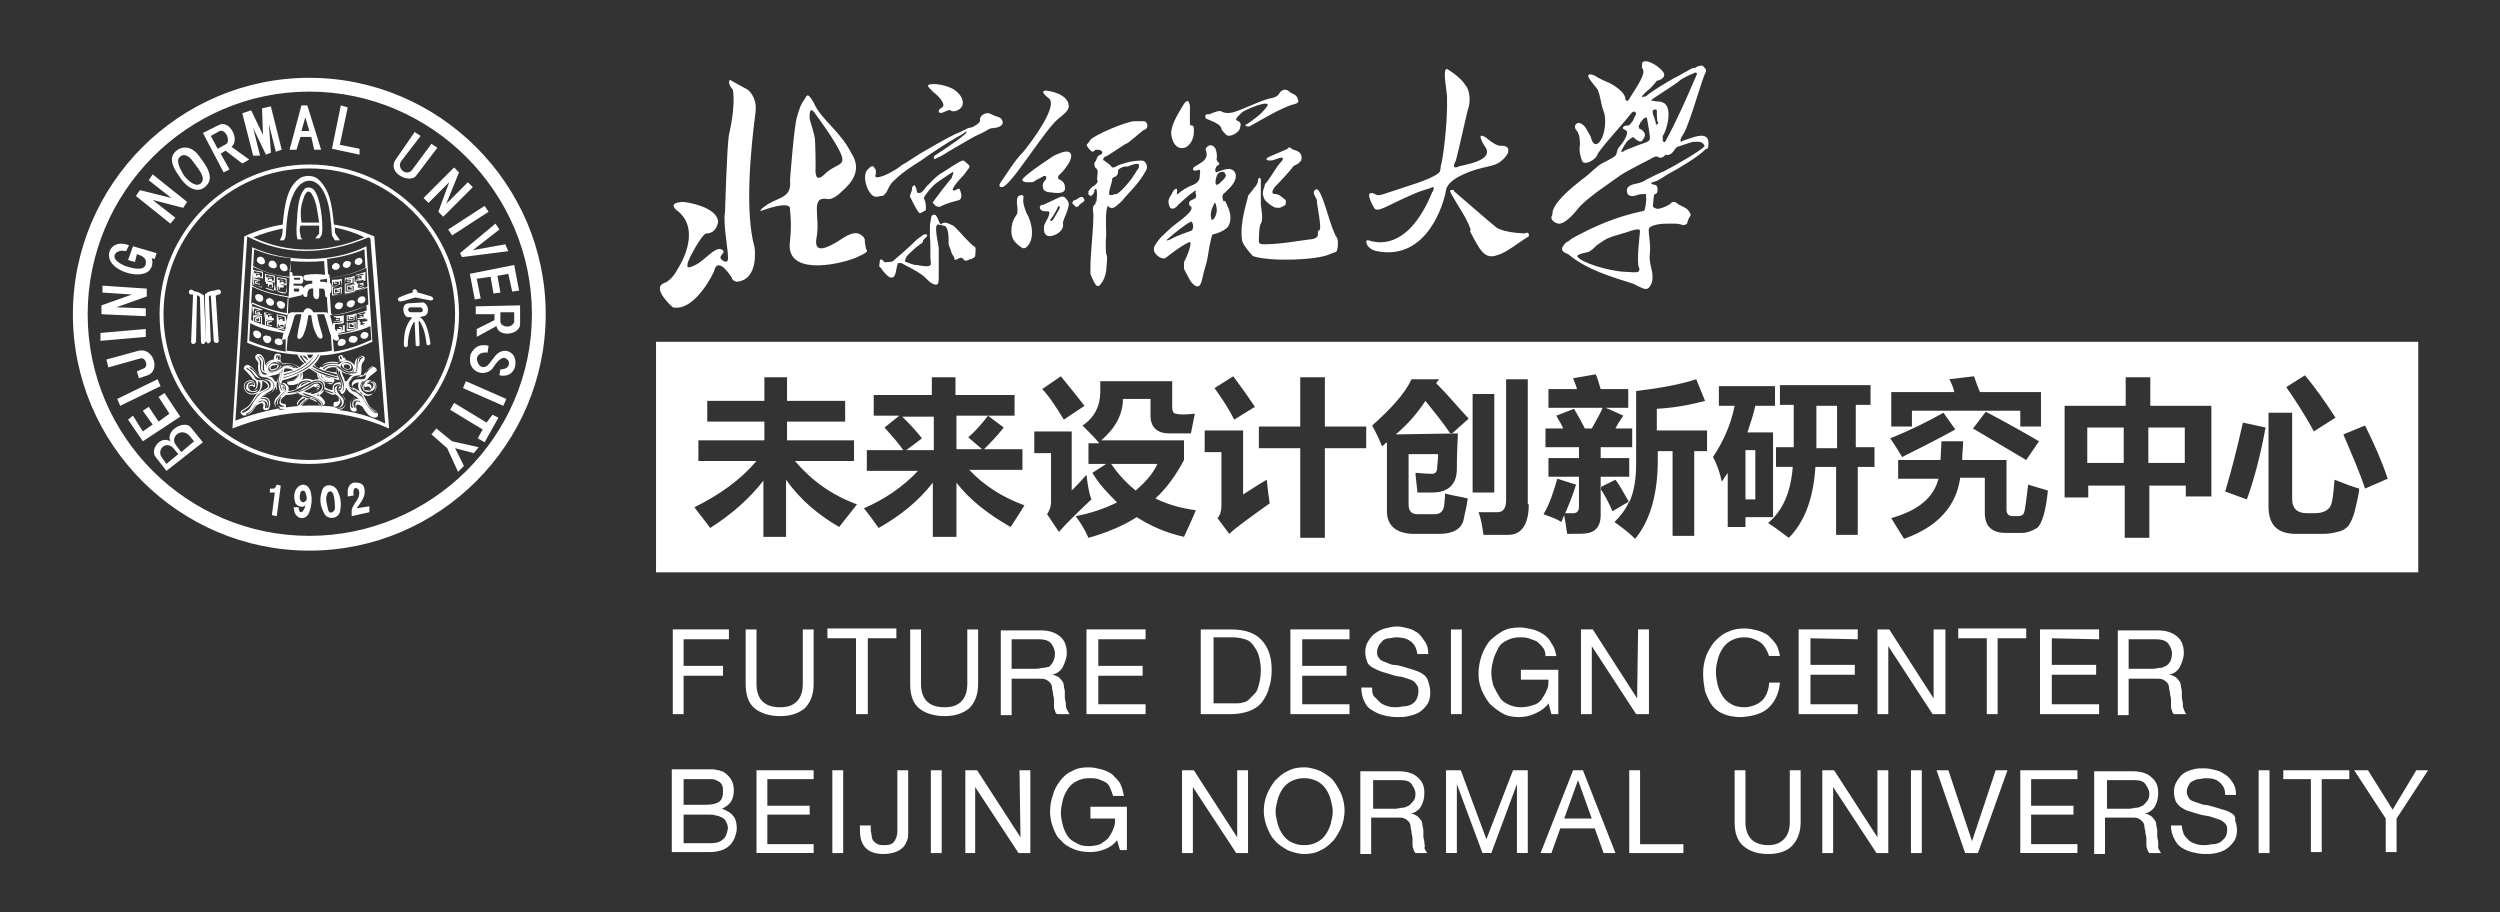 <?xml version="1.0" encoding="utf-8"?>
<!-- Generator: Adobe Illustrator 24.3.0, SVG Export Plug-In . SVG Version: 6.00 Build 0)  -->
<svg version="1.1" id="图层_1" xmlns="http://www.w3.org/2000/svg" xmlns:xlink="http://www.w3.org/1999/xlink" x="0px" y="0px"
	 viewBox="0 0 253.8 92.6" style="enable-background:new 0 0 253.8 92.6;" xml:space="preserve">
<rect x="0" y="0" width="253.8" height="92.6" fill="#333333" stroke="none"/>
<style type="text/css">
	.st0{fill:#FFFFFF;}
</style>
<g>
	<g>
		<path class="st0" d="M43.8,30.1c-0.4-0.1-0.9-0.3-1.4-0.4c-0.1-0.5-0.6-0.4-0.5,0c-0.5,0.1-0.9,0.3-1.4,0.5
			c-0.2,0.2-0.1,0.4,0.2,0.4c0.6-0.1,1-0.3,1.5-0.4c0.4,0.1,1,0.2,1.5,0.3C44,30.5,44.1,30.3,43.8,30.1z M42.6,32.2L42.6,32.2
			l0.4-0.1c0.6-0.1,0.6-1.1,0-1.4l-1.6,0.1c-0.7,0.1-0.5,1.3,0,1.4h0.4v0.1C41.1,33.1,41,34,41,35.1c0.1,0.2,0.3,0.2,0.4,0
			c0-0.9,0.2-1.7,0.6-2.4h0.1l0.1,2.3c0,0.2,0.4,0.2,0.4,0l-0.1-2.4h0.1c0.4,0.6,0.6,1.4,0.7,2.3c0,0.2,0.3,0.2,0.4,0
			C43.5,33.4,43.1,32.4,42.6,32.2z M41.7,31.7c-0.3,0-0.4-0.5,0-0.5h1c0.3,0.1,0.3,0.5,0,0.5H41.7z M36.2,51.6
			c0.3-0.4,0.7-0.9,0.8-1.4c0.1-0.7-0.1-1.2-0.8-1.2c-0.5-0.1-0.9,0.3-0.9,0.9v0.5l0.6-0.1c-0.1-0.6,0.1-1,0.5-0.6
			c0.1,0.2,0.1,0.4,0,0.8c-0.2,0.4-0.6,0.8-0.7,1.3v0.6l1.8-0.4v-0.6L36.2,51.6z M35.9,34.8c0.2,0,0.4-0.2,0.4-0.4s-0.2-0.3-0.5-0.3
			c-0.2,0-0.4,0.2-0.4,0.4S35.6,34.8,35.9,34.8z M22.2,29.4c-0.2,0-0.2,0-0.4,0.1c-0.3,0-0.7,0.1-1,0.4l0.1,4.7
			c0.1,0.4,0.5,0.3,0.5-0.1l-0.2-4.4c0.1-0.1,0.1-0.1,0.2-0.1l0.3,4.6c0.1,0.3,0.5,0.3,0.5,0L21.9,30c0.1,0,0.2-0.1,0.3-0.1
			C22.5,29.9,22.5,29.4,22.2,29.4z M19.8,29.6c-0.2-0.1-0.3-0.2-0.4-0.2c-0.3,0-0.3,0.5,0,0.5c0.1,0,0.2,0,0.2,0l-0.2,4.8
			c0,0.3,0.4,0.3,0.5,0L20,30c0.1,0,0.2,0,0.3,0.2l0.1,4.4c0,0.5,0.4,0.4,0.5,0L20.7,30C20.4,29.8,20.1,29.6,19.8,29.6z M30.5,22.9
			c0.6,0,1.2,0,1.9,0c0,0.3,0,0.5,0,0.8L32,24.2h0.4c0.2-0.2,0.3-0.4,0.3-0.6c0.1-0.8-0.1-3.6-0.9-4.4C31.5,19,31.3,19,31,19.1
			c-0.7,0.7-0.8,1.9-0.9,4.1c0,0.5,0,0.7,0.1,1.1h0.5c-0.2-0.2-0.2-0.3-0.2-0.5C30.4,23.5,30.4,23.2,30.5,22.9z M30.7,20.5
			c0.4-1.5,0.9-1.4,1.4,0.3c0.1,0.5,0.2,1.1,0.3,1.8c-0.6,0-1.2,0-1.8,0C30.5,21.8,30.5,21.1,30.7,20.5z M44.3,43.5l-0.5,0.6
			l1.6,1.4l1.1,2.4l0.6-0.6l-0.9-1.8l1.9,0.5l0.5-0.6l-2.7-0.6L44.3,43.5z M25.7,32c0.2,0.1,0.5,0.1,0.8,0.2v0.7
			c-0.2,0-0.5-0.1-0.7-0.2v-0.5c0.2,0,0.4,0.1,0.5,0.1v0.3c-0.1,0-0.2,0-0.3-0.1v-0.1h0.2v-0.1h-0.3v0.3c0.2,0,0.3,0.1,0.5,0.1v-0.5
			C26.2,32.2,26,32.1,25.7,32v0.7c0.3,0.1,0.6,0.2,0.9,0.3v-0.9C26.3,32,26.1,32,25.7,32l0.1-0.7c0.3,0.1,0.6,0.2,0.8,0.2v0.4
			c-0.2,0-0.4,0-0.6-0.1v-0.3c0.1,0,0.3,0,0.4,0.1v0.1h-0.3v0.1l0.3,0.1v-0.3c-0.2,0-0.4,0-0.5-0.1v0.4c0.2,0,0.5,0.1,0.7,0.1v-0.6
			c-0.3-0.1-0.6-0.2-1-0.3L25.7,32z M28.6,30.6c-0.2-0.1-0.5,0-0.5,0.2s0.1,0.4,0.3,0.5c0.2,0.1,0.5,0,0.5-0.2
			C29,30.9,28.9,30.7,28.6,30.6z M26.2,33.6c-0.2-0.1-0.5,0-0.5,0.2s0.1,0.4,0.3,0.5c0.2,0.1,0.5,0,0.5-0.2
			C26.6,33.9,26.4,33.7,26.2,33.6z M27.5,30.3c-0.2-0.1-0.4,0-0.5,0.2c0,0.2,0.1,0.4,0.3,0.5c0.2,0.1,0.5,0,0.5-0.2
			C27.9,30.6,27.7,30.4,27.5,30.3z M27.7,36.9c-0.4,0.1-0.5,0.5-0.2,0.7c0.3,0.1,0.9-0.3,0.8-0.5C28.2,36.9,27.9,36.9,27.7,36.9z
			 M27.6,37.5c-0.2,0-0.2-0.3,0.1-0.4c0.3,0,0.3-0.1,0.5,0C28.1,37.4,28,37.4,27.6,37.5z M49.4,42.9l-3.3-2l-0.4,0.7l3.3,2l-0.5,0.9
			l0.7,0.4l1.4-2.5L50,42.1L49.4,42.9z M26.4,29.9c-0.2-0.1-0.5,0-0.5,0.2s0.1,0.4,0.3,0.5c0.2,0.1,0.5,0,0.5-0.2
			C26.8,30.2,26.6,29.9,26.4,29.9z M27.2,34.1c-0.2-0.1-0.5,0-0.5,0.2s0.1,0.4,0.3,0.5c0.2,0.1,0.4,0,0.5-0.2
			C27.6,34.4,27.5,34.1,27.2,34.1z M37,34.4c0.2,0,0.4-0.2,0.4-0.4s-0.2-0.3-0.4-0.3s-0.4,0.2-0.4,0.4S36.8,34.4,37,34.4z
			 M26.9,32.4c0.3,0.1,0.6,0.1,0.9,0.2v0.7c-0.3,0-0.6-0.1-0.8-0.2v-0.5c0.2,0,0.4,0.1,0.6,0.1V33c-0.1,0-0.2,0-0.4-0.1v-0.1h0.2
			v-0.1h-0.3V33c0.2,0,0.3,0.1,0.5,0.1v-0.5C27.3,32.6,27.1,32.5,26.9,32.4v0.8c0.3,0.1,0.6,0.2,0.9,0.3v-0.9
			C27.5,32.4,27.2,32.4,26.9,32.4l0.1-0.7c0.3,0.1,0.6,0.1,0.8,0.2v0.4c-0.2,0-0.4-0.1-0.6-0.1v-0.3c0.1,0,0.3,0,0.4,0.1v0.1h-0.3
			v0.1l0.3,0.1V32c-0.2,0-0.4,0-0.6-0.1L26.9,32.4c0.4,0.1,0.6,0.1,0.9,0.1v-0.6c-0.3-0.1-0.7-0.1-1-0.2L26.9,32.4z M27.8,49.6h-0.4
			V50h0.5l-0.3,2.3l0.5,0.1l0.4-3.1l-0.4-0.1C28,49.4,28,49.5,27.8,49.6z M26.4,15.8L25.7,13l1.3,2.7l0.5-0.2l-0.2-2.9l0.7,2.8
			l0.6-0.2l-1.1-4.4L26.6,11l0.1,2.7l-1.2-2.5l-0.9,0.3l1.1,4.3L26.4,15.8z M30.5,13.9h1.1l0.3,1.3h0.7l-1.4-4.5h-0.6l-1.2,4.5h0.7
			L30.5,13.9z M31,11.9l0.4,1.4h-0.8L31,11.9z M23.3,17.2l-0.9-1.6l0.5-0.3l1.7,1.3l0.7-0.4l-1.8-1.3c0.9-0.7-0.2-2.8-1.3-2.2
			l-1.6,0.8l2.1,4L23.3,17.2z M21.4,13.8l0.9-0.5c0.6-0.2,1.1,0.9,0.7,1.3l-0.9,0.5L21.4,13.8z M20.9,18.9c1-0.9-0.1-2.3-0.8-3.2
			c-0.7-0.9-1.7-0.9-2.3-0.3c-0.6,0.6-0.4,1.4,0.4,2.5C18.8,18.9,20,19.8,20.9,18.9z M18.2,16c0.4-0.5,1-0.2,1.4,0.4
			C20,17,21,18,20.4,18.6c-0.5,0.5-1.4-0.3-1.8-0.9C18.2,17,17.9,16.3,18.2,16z M34.7,35.1c0.2,0,0.4-0.2,0.4-0.4s-0.2-0.3-0.4-0.3
			s-0.4,0.2-0.4,0.4C34.2,35,34.4,35.2,34.7,35.1z M42.2,17.9l2.2-2.9l-0.6-0.4l-2,2.7c-0.6,0.6-1.5-0.2-1.1-0.9l2-2.6l-0.6-0.4
			l-2,2.9C39.4,17.6,41.5,18.6,42.2,17.9z M36.5,15.1l-2-0.4l0.8-3.8l-0.7-0.2l-0.9,4.4l2.8,0.6L36.5,15.1z M17.8,22.1l-2.3-1.8
			l3.1,0.8l0.4-0.6l-3.5-2.8l-0.4,0.6l2.3,1.8l-3.2-0.8l-0.4,0.6l3.5,2.8L17.8,22.1z M33.9,22.8c-0.2-2-0.4-3.6-1.7-4.7
			c-0.5-0.3-1.1-0.3-1.6-0.1c-1.4,0.8-1.7,2.6-1.9,4.8c-1.3,0.2-2.6,0.6-3.9,1.2l-1.2,19.5c5.3-2.1,10.7-2.3,15.9,0L38,24
			C36.6,23.4,35.3,23,33.9,22.8z M28.7,23.2c0,0.5-0.1,0.9-0.3,1.2h0.4c0.1-0.1,0.2-0.3,0.2-0.4c0.1-1.8,0.3-3.3,0.8-4.3
			c0.8-1.8,2.6-2,3.4,0.6c0.3,0.9,0.4,2.1,0.5,3.6l0.3,0.5h0.5C34.3,24,34,23.8,34,23.5c0-0.1,0-0.2,0-0.4c1,0.2,2,0.5,3,1
			c-4.1,1.7-7.9,1.6-11.3,0C26.7,23.7,27.7,23.4,28.7,23.2z M34.3,40.2C34.3,40.2,34.2,40.2,34.3,40.2c-0.1-0.2-0.2-0.3-0.3-0.3
			c-0.1-0.2-0.1-0.4-0.1-0.6c0-0.1,0.1-0.2,0.1-0.2c0.1-0.1,0.3-0.1,0.5-0.1v0.1c-0.8,0.1-0.6,0.7-0.1,1.2c0.3,0.3,0.4,0.6,0.2,0.9
			c-0.1,0.1-0.2,0.2-0.4,0.2s-0.3-0.1-0.2-0.1c0.2,0,0.3-0.1,0.4-0.2C34.7,40.8,34.5,40.4,34.3,40.2z M30.3,41.2
			c-0.1-0.1-0.1-0.1,0-0.3s0.3-0.4,0.6-0.5c0,0,0.1,0,0.1,0.1c-0.3,0.2-0.5,0.4-0.6,0.6C30.4,41.1,30.3,41.1,30.3,41.2L30.3,41.2z
			 M30.6,41c0.2-0.2,0.4-0.4,0.6-0.5h0.1c-0.2,0.1-0.4,0.3-0.6,0.5c-0.1,0.2-0.3,0.2-0.4,0.1C30.4,41.2,30.5,41.2,30.6,41z M30.4,40
			C30.4,40,30.4,39.9,30.4,40c0.4,0.2,0.9,0.3,1.6,0.5c0.3,0.1,0.5,0.3,0.6,0.5c0,0.1,0.1,0.3,0,0.3c0,0,0,0-0.1-0.2
			c-0.1-0.1-0.2-0.3-0.4-0.3C31.5,40.4,30.7,40.4,30.4,40z M28.4,41c0.1,0.1,0.2,0.2,0.4,0.2c0.1,0,0.1,0.1-0.2,0.1
			c-0.2,0-0.3-0.1-0.4-0.2c-0.2-0.2,0-0.6,0.3-0.9c0.5-0.5,0.7-1,0-1.2v-0.1c0.2,0,0.3,0.1,0.4,0.2c0.1,0.1,0.1,0.2,0.1,0.2
			c0.1,0.2,0,0.6-0.4,0.9C28.5,40.4,28.3,40.8,28.4,41z M27.9,38.9L27.9,38.9l0.1-0.1l0,0l0,0L27.9,38.9z M28,39.1L28,39.1l-0.1,0.1
			C27.9,39.2,27.9,39.1,28,39.1L28,39.1z M27.9,38.7c-0.1-0.1-0.1-0.2-0.2-0.3s-0.3-0.2-0.6-0.2c0.2,0,0.3,0,0.6-0.1l0,0
			c0.2,0,0.4-0.1,0.7-0.2l0,0c-0.1,0.3-0.2,0.6-0.2,0.9L27.9,38.7z M26.5,40.5c0-0.1,0.1-0.1,0.1-0.1c0.6,0,0.7,0.2,0.7,0.6
			c0,0.6-0.3,0.5-0.2,0.3C27.4,40.7,26.9,40.4,26.5,40.5z M26.2,40.9c0.1-0.1,0.1-0.2,0.2-0.2c0.4-0.1,0.8,0.1,0.7,0.4
			c0,0.3-0.2,0.5-0.2,0.2C27.1,40.7,26.6,40.6,26.2,40.9z M26.6,40.3c-0.3,0.3-0.6,0.7-0.8,1.1c-0.2,0.3-0.6,0.6-0.7,0.7
			c-0.2,0-0.2-0.1,0.1-0.2c0.5-0.3,0.7-0.8,0.9-1c0.2-0.3,0.5-0.7,0.8-0.9c0.4-0.2,0.7-0.4,0.8-0.5c0.2-0.4,0-0.9-0.6-1
			c-0.2,0-0.8,0-1-0.4c-0.2-0.3-0.4-0.5-0.7-0.7c-0.2-0.1,0-0.2,0.2,0c0.4,0.3,0.7,0.9,1.2,0.9c0.4,0,0.7,0.2,0.9,0.5
			c0.1,0.1,0.2,0.3,0.1,0.5c0,0.2-0.1,0.5-0.4,0.6L27.3,40C27,39.9,26.8,40.1,26.6,40.3z M25.3,39.4c0.1,0.2,0.6,0.2,0.7,0.1
			c0.2-0.2,0.2-0.6,0.2-0.8h0.1c0.1,0.3,0,0.8-0.2,0.9c-0.2,0.1-0.5,0.2-0.7,0c-0.3-0.2-0.3-0.8,0.2-0.7c0.2,0,0.3,0.3,0.2,0.2
			C25.4,38.9,25.2,39.2,25.3,39.4z M25.7,38.9c-0.5-0.4-0.8,0.3-0.7,0.6c0.2,0.3,0.9,0.4,1.1,0.2c0.2-0.3,0.3-0.6,0.2-0.9h0.1
			c0.1,0.4,0,0.9-0.3,1c-0.3,0.2-0.7,0.2-1,0c-0.4-0.3-0.4-1.1,0.3-1.1C25.8,38.7,25.9,39,25.7,38.9z M26.6,38.7
			c0.1,0,0.2,0,0.3,0.1c0.3,0.2,0.4,0.4,0.2,0.6c-0.2,0.1-0.3,0.2-0.8,0.4l0,0C26.5,39.6,26.7,39.2,26.6,38.7z M26.3,40
			c0.3-0.2,0.7-0.4,0.9-0.5c0.3-0.2,0.1-0.8-0.5-0.9c-0.1,0-0.2,0-0.4,0l0,0c-0.2,0-0.4-0.1-0.5-0.4c-0.2-0.2-0.3-0.5-0.7-0.7
			c-0.2-0.2,0-0.2,0.2,0c0.5,0.3,0.5,0.8,1,0.9c0.4,0.1,0.7,0.1,1,0.3s0.3,0.8-0.4,1c-0.7,0.3-1.1,1-1.5,1.7
			c-0.2,0.3-0.5,0.4-0.7,0.5c-0.2,0-0.2-0.1,0-0.2c0.5-0.3,0.7-0.5,0.8-0.7C25.8,40.7,26,40.2,26.3,40z M26.8,37.4
			c0,0.1,0,0.2,0.1,0.3c-0.1,0-0.3,0-0.2-0.8c0-0.2,0-0.5-0.2-0.6s-0.2-0.2-0.2-0.2s0.2,0,0.3,0.2c0.2,0.2,0.2,0.5,0.2,0.9
			C26.8,37.3,26.8,37.4,26.8,37.4z M26.4,36.5c0.2,0.2,0.1,0.5,0.1,0.8s0.1,0.5,0.5,0.6c0.1,0.1,0.1,0.1,0.2,0.1
			c-0.4,0.1-0.6,0-0.7-0.3c-0.1-0.2-0.1-0.3-0.1-0.6c0-0.2,0-0.4-0.1-0.6c-0.1-0.2-0.2-0.2-0.2-0.3C26.2,36.2,26.3,36.3,26.4,36.5z
			 M28,36.6c0.2,0.1,0.5,0.1,0.7,0.4c0.8-0.2,1.3,0,1.6,0.3c0,0-0.1,0-0.1,0.1c-0.3-0.2-0.9-0.3-1.6-0.2
			C28.4,36.9,28.2,36.7,28,36.6c-0.4,0-0.9,0.2-1,0.7c0,0.3,0.1,0.4,0.3,0.5c0.4,0.1,0.9-0.2,1.3-0.6c0.6-0.2,1.1-0.1,1.4,0.1
			c0,0-0.1,0-0.1,0.1c-0.3-0.2-0.7-0.3-1.1-0.2c-0.8,0.6-1.8,1.1-1.8,0C27,36.8,27.6,36.6,28,36.6z M28,36.4
			c0.1-0.6,0.2-0.4,0.2-0.2C28.1,36.4,28.1,36.4,28,36.4C28,36.5,28,36.5,28,36.4C28,36.5,28,36.4,28,36.4z M28.2,36.5
			c0-0.4,0.2-0.6,0.2-0.3c0,0.1,0,0.3,0,0.3l0,0C28.3,36.6,28.3,36.5,28.2,36.5C28.3,36.5,28.2,36.5,28.2,36.5z M28.2,35
			c0.2,0.1,0.5,0,0.5-0.2c0-0.1,0-0.2-0.1-0.3c0.1,0,0.3,0,0.4-0.1v1.3c-1.2-0.2-2.5-0.6-3.7-1.1l0.1-1.8c1.1,0.6,2.2,0.8,3.4,1
			c-0.1,0.2-0.1,0.5-0.2,0.7c-0.1-0.1-0.1-0.1-0.2-0.1c-0.2-0.1-0.5,0-0.5,0.2C27.8,34.7,28,35,28.2,35z M29.1,32.7
			c0,0.1,0,0.1-0.1,0.2L29.1,32.7c-0.3,0-0.7,0-0.9-0.1V32c0.3,0.1,0.5,0.1,0.7,0.2v0.4c-0.2,0-0.4-0.1-0.6-0.1v-0.3
			c0.1,0,0.2,0,0.4,0.1v0.1h-0.3v0.1l0.3,0.1v-0.3c-0.2,0-0.3,0-0.5-0.1v0.5C28.5,32.6,28.8,32.7,29.1,32.7L29,32.1
			c-0.3-0.1-0.6-0.1-0.9-0.2v0.8c0.2,0.1,0.6,0.2,0.9,0.2v0.4c0,0.1-0.1,0.2-0.1,0.3c-0.2,0-0.5-0.1-0.7-0.2v-0.5
			c0.2,0,0.5,0.1,0.6,0.1v0.3c-0.1,0-0.3,0-0.4-0.1V33c0.1,0,0.2,0,0.2,0v-0.1c-0.1,0-0.2,0-0.3-0.1v0.3c0.2,0,0.4,0.1,0.6,0.1v-0.5
			c-0.2,0-0.6-0.1-0.8-0.2v0.7c0.2,0.1,0.5,0.1,0.8,0.2c0,0,0,0,0,0.1c-1.1-0.2-2.3-0.5-3.4-1l0.1-1.8c1.1,0.5,2.3,0.9,3.6,1.1
			L29.1,32.7z M25.5,30.8l0.1-1.7c1.2,0.6,2.5,0.9,3.7,1.1l-0.1,2.2v0.1V32C27.8,31.7,26.6,31.3,25.5,30.8z M30.5,30
			c0.5-0.1,0.5-1,0-1h-0.7v-0.2h0.8c0.2,0,0.3-0.7,0-0.8h-0.9v-0.2c0-0.2-0.2-0.2-0.3-0.2l0.1-1.1c1.1,0.1,2.3,0.1,3.4,0l0.1,1.4
			c-0.6-0.1-1.3-0.1-1.9,0c-0.4,0-0.4,0.5,0,0.6h0.6v0.3c-0.3,0-0.7,0.1-0.8,0.3c-0.1,0.2-0.2,0.6-0.1,0.9c0.1,0.2,0.4,0.2,0.4,0
			c0-0.5,0.2-0.8,0.6-0.7V30c0.1,0.5,0.6,0.5,0.6,0v-0.7h0.4c0.2,0.1,0.2,0.3,0.2,0.6c0,0.2,0.1,0.3,0.2,0.3l0,0v0.3l0,0l0.1,1.3
			c-0.1-0.1-0.2-0.1-0.3-0.1h-1.2c-0.2-0.5-0.8-0.6-1,0h-1.1c-0.3,0-0.5,0.2-0.6,0.3l0.1-1.7L30.5,30z M29.9,29.3h0.4
			c0.1,0,0.1,0.3,0,0.3h-0.4C29.8,29.5,29.8,29.3,29.9,29.3z M29.9,28.2h0.5c0.1,0,0.1,0.2,0,0.2h-0.5
			C29.8,28.3,29.8,28.2,29.9,28.2z M34.4,34.3c0-0.1-0.1-0.2-0.1-0.3c1.1-0.2,2.3-0.4,3.3-0.9l0.1,1.4c-1.3,0.6-2.5,1-3.8,1.2
			l-0.1-1.3C34.1,34.7,34.5,34.6,34.4,34.3z M34.2,33.9L34.2,33.9c0.3-0.1,0.5-0.2,0.8-0.2V33c-0.3,0-0.5,0.1-0.8,0.1v0.5
			c0.2,0,0.4,0,0.5-0.1v-0.3h-0.3v0.1h0.2v0.1c-0.1,0-0.3,0-0.4,0v-0.3c0.2,0,0.4,0,0.6-0.1v0.5c-0.2,0.1-0.5,0.1-0.7,0.1
			c0-0.1,0-0.1-0.1-0.2v-0.5c0.3,0,0.6,0,0.9-0.1V32c-0.3,0.1-0.7,0.1-1,0.1v0.6c0.3,0,0.5,0,0.8-0.1v-0.5c-0.2,0-0.4,0.1-0.6,0.1
			v0.3h0.3v-0.1h-0.3v-0.1c0.1,0,0.3,0,0.4,0v0.3c-0.2,0-0.4,0.1-0.6,0v-0.4c0.2,0,0.5,0,0.8-0.1v0.6c-0.3,0.1-0.6,0.1-0.9,0.1v0.3
			c-0.1-0.4-0.2-0.8-0.3-1.1c1.3-0.1,2.6-0.5,3.7-1l0.1,1.8C36.6,33.4,35.3,33.8,34.2,33.9z M33.7,32c0-0.1,0-0.1-0.1-0.2
			c0,0,0,0,0-0.1l-0.1-1.6c1.3-0.1,2.6-0.4,3.8-0.9l0.1,1.7C36.3,31.5,35.1,31.9,33.7,32z M33.5,30.1v-0.3c0,0,0,0,0.1-0.1
			c0.1-0.5,0.1-0.8-0.1-1v-0.5c1.4-0.1,2.6-0.5,3.7-1l0.1,1.9C36.1,29.8,34.7,30,33.5,30.1z M33.4,28.2c0.1-0.1,0.1-0.3-0.1-0.4
			l-0.1-1.5c1.4-0.2,2.7-0.5,3.8-1l0.1,1.9C36,27.7,34.8,28.1,33.4,28.2z M33.4,28.3L33.4,28.3L33.4,28.3L33.4,28.3z M33.2,28.3v0.4
			c-0.2-0.1-0.4-0.1-0.7-0.1v-0.2L33.2,28.3z M29.5,27.5l-0.1,0.1v0.5C28,28,26.8,27.6,25.7,27l0.1-1.7c1.2,0.5,2.4,0.8,3.7,0.9
			L29.5,27.5z M25.7,27.1c1.1,0.5,2.3,0.9,3.7,1.1l-0.1,1.9c-1.2-0.2-2.6-0.5-3.7-1.1l0.1-1.6V27.1z M29.2,34.3
			C29.2,34.3,29.3,34.3,29.2,34.3c0.3-0.8,0.5-1.5,0.7-2.2c0-0.1,0.1-0.1,0.2-0.2h0.5c-0.1,0.7-0.3,1.3-0.4,2.1
			c-0.1,0.5,0.3,0.6,0.6,0c0.3-0.7,0.4-1.3,0.5-2h0.3c0.1,0.8,0.2,1.4,0.6,2.1c0.2,0.4,0.7,0.4,0.5-0.2c-0.2-0.7-0.4-1.2-0.5-2h0.7
			c0.3,0.8,0.3,1,0.6,1.9c0,0.1,0,0.1,0.1,0.2l0,0l0,0v0.1l0.1,1.5c-1.5,0.3-3.1,0.2-4.6,0L29.2,34.3z M34.7,36.7
			c0.1,0,0.2-0.1,0.3-0.1c0.4-0.1,1,0.2,1,0.7c-0.1,1.1-1.1,0.6-1.8-0.1c-0.6-0.2-1.1,0-1.3,0.3c0,0-0.1,0-0.1-0.1
			c0.3-0.3,0.9-0.5,1.6-0.2c0.3,0.3,0.9,0.7,1.2,0.6c0.2,0,0.3-0.2,0.4-0.5c0-0.5-0.5-0.7-0.9-0.7c-0.2,0-0.5,0.2-0.7,0.4
			c-0.8-0.2-1.4,0-1.7,0.3c0,0-0.1,0-0.1-0.1c0.3-0.4,0.9-0.6,1.8-0.4C34.4,36.7,34.5,36.7,34.7,36.7C34.6,36.7,34.6,36.7,34.7,36.7
			z M34.7,36.5C34.7,36.5,34.6,36.5,34.7,36.5c-0.1,0-0.2-0.1-0.2-0.2C34.5,36,34.7,36.2,34.7,36.5z M35,36.4L35,36.4
			c-0.1-0.1-0.2-0.1-0.2-0.2C34.7,36.1,34.8,35.9,35,36.4z M36.2,37.1c0-0.3,0-0.7,0.2-0.9c0.1-0.1,0.3-0.1,0.3-0.1
			c0.1,0,0,0.1-0.2,0.2c-0.2,0.1-0.2,0.4-0.2,0.6c0,0.8-0.1,0.8-0.2,0.8c0-0.1,0.1-0.2,0.1-0.2v-0.1C36.2,37.4,36.2,37.3,36.2,37.1z
			 M36.4,37.3c0-0.3,0-0.7,0.1-0.9c0.1-0.1,0.3-0.2,0.3-0.2c0.1,0.1,0,0.1-0.2,0.3c-0.1,0.2-0.2,0.4-0.2,0.5c0,0.6,0,1-0.8,0.9l0,0
			c0.1,0,0.1,0,0.3-0.1C36.4,37.8,36.4,37.6,36.4,37.3z M37,39.5c0.1,0.2,0.6,0.1,0.7-0.1c0.1-0.2-0.1-0.5-0.4-0.4
			c-0.1,0.1,0-0.2,0.2-0.2c0.5,0,0.5,0.5,0.2,0.7C37.5,39.8,37.2,39.7,37,39.5c-0.2,0-0.3-0.5-0.2-0.8h0.1
			C36.9,38.9,36.9,39.3,37,39.5z M36.9,39.6c0.2,0.3,0.9,0.2,1.1-0.1c0.2-0.3-0.1-1-0.6-0.6c-0.2,0.1-0.1-0.2,0.3-0.2
			c0.7,0,0.6,0.9,0.2,1.2c-0.3,0.2-0.7,0.2-1-0.1c-0.3-0.2-0.4-0.7-0.2-1h0.1C36.6,39,36.7,39.3,36.9,39.6z M36.8,38.5L36.8,38.5
			c-0.2,0-0.3,0-0.4,0c-0.7,0-0.8,0.6-0.6,0.8c0.1,0.1,0.6,0.3,0.8,0.5c0.3,0.2,0.5,0.7,0.7,1.1c0.1,0.2,0.3,0.5,0.8,0.8
			c0.2,0.1,0.2,0.3,0,0.2s-0.5-0.3-0.7-0.6c-0.4-0.6-0.8-1.5-1.5-1.8c-0.6-0.2-0.5-0.8-0.3-1c0.3-0.2,0.6-0.2,1-0.3
			c0.6-0.1,0.6-0.7,1-0.9c0.3-0.2,0.4-0.1,0.2,0c-0.4,0.2-0.5,0.5-0.7,0.7C37.2,38.4,37,38.5,36.8,38.5z M37.9,37.3
			c-0.4,0.2-0.6,0.4-0.8,0.7s-0.8,0.3-1,0.3c-0.6,0.1-0.8,0.7-0.6,1c0.1,0.2,0.5,0.3,0.8,0.5s0.6,0.6,0.8,0.9c0.1,0.2,0.3,0.7,0.8,1
			c0.2,0.1,0.2,0.3,0.1,0.2c-0.2-0.1-0.5-0.4-0.7-0.7s-0.3-0.5-0.5-0.8l0,0l0,0c-0.1-0.1-0.1-0.2-0.2-0.2l0,0l0,0l-0.1-0.1
			c-0.2-0.2-0.4-0.3-0.7-0.4c-0.1,0-0.1-0.1-0.1-0.1c-0.2-0.1-0.3-0.4-0.3-0.6c0-0.2,0.1-0.4,0.2-0.5c0.2-0.3,0.5-0.4,1-0.4
			C37.2,38.1,37.4,37.5,37.9,37.3C37.9,37.2,38,37.2,37.9,37.3z M36.1,41.3c0,0.2-0.2,0.1-0.2-0.2c-0.1-0.4,0.2-0.5,0.6-0.4
			c0,0.1,0.1,0.1,0.1,0.2C36.3,40.6,36,40.7,36.1,41.3z M35.8,41.3c0.1,0.2-0.2,0.2-0.2-0.3c0-0.4,0.2-0.6,0.7-0.6l0.1,0.1
			C36.1,40.4,35.6,40.7,35.8,41.3z M35,38.9L35,38.9L35,38.9C35.1,38.9,35.1,38.9,35,38.9L35,38.9z M35.1,39.1L35.1,39.1
			C35.1,39.2,35.1,39.2,35.1,39.1L35.1,39.1C35,39.2,35,39.1,35.1,39.1L35.1,39.1z M35,38.7c0-0.2-0.1-0.4-0.2-0.6
			c-0.1-0.2-0.1-0.3-0.1-0.4c0,0,0.1,0,0.1,0.1c0.2,0.1,0.5,0.2,0.7,0.2c0,0,0,0-0.1,0c0.2,0.1,0.4,0.1,0.5,0.1
			c-0.2,0-0.3,0.1-0.4,0.2c-0.1,0.1-0.2,0.3-0.3,0.4H35z M34.6,39.3c0.1-0.3-0.2-0.9-0.4-1.4c-0.1-0.2-0.1-0.3,0-0.5l0.1,0.1
			c-0.1,0.4,0.5,1.2,0.4,1.7c0,0.1,0,0.3-0.2,0.4c-0.2,0.2-0.2,0,0-0.2C34.6,39.4,34.6,39.4,34.6,39.3L34.6,39.3L34.6,39.3z
			 M33.8,39.2c0,0.1-0.1,0.3,0,0.4c-0.3,0-0.6-0.1-0.8-0.3c0-0.2,0-0.3-0.1-0.5c0.2,0.1,0.4,0.1,0.7,0.1c0.5,0,0.4-0.5,0.1-0.5
			c-0.4,0-0.7-0.2-0.8-0.3c0.5,0.2,1,0.4,1.6,0.5c0,0.1,0,0.1,0.1,0.2C34.2,38.8,33.9,38.9,33.8,39.2z M33.8,39.9
			c-0.3,0-0.6-0.2-0.9-0.3v-0.1c0.3,0.1,0.5,0.2,0.8,0.3C33.8,39.8,33.8,39.8,33.8,39.9z M30.3,39.3c0,0-0.1,0-0.1,0.1
			c0-0.7,0.7-0.9,1.4-0.7c-0.1,0-0.1,0.1-0.2,0.1C31,38.6,30.4,38.9,30.3,39.3z M31.3,38.8c-0.1,0-0.1,0.1-0.2,0.1s-0.3,0.1-0.4,0.2
			c-0.1,0-0.1,0.1-0.2,0.1C30.6,38.9,30.9,38.8,31.3,38.8z M28.7,39.7C28.7,39.7,28.6,39.8,28.7,39.7c-0.2-0.1-0.4-0.7-0.3-1
			c0.1-0.4,0.2-0.8,0.2-1.1l0.1-0.1c-0.1,0.4-0.2,0.9-0.3,1.3C28.5,39.1,28.5,39.4,28.7,39.7z M28.7,39.4c0.1,0,0.1,0.1,0.1,0.2
			C28.7,39.5,28.7,39.5,28.7,39.4z M28.6,38.9c0-0.1,0-0.2,0.1-0.3c0.5-0.1,1-0.3,1.5-0.5c0,0.2-0.2,0.5-0.8,0.5
			c-0.3,0-0.4,0.5,0.1,0.5c0.4,0,0.6-0.1,0.8-0.2c-0.1,0.2-0.2,0.4-0.2,0.6c-0.3,0.1-0.6,0.2-0.8,0.2c0-0.2,0-0.3,0-0.4
			C29.1,39,28.9,38.8,28.6,38.9L28.6,38.9L28.6,38.9z M29.5,38.9c0.8,0,1.1-0.5,1-1c0,0,0.1,0,0.1-0.1c0.1,0.5-0.3,1.1-1.2,1.1
			c-0.4,0-0.3-0.3,0.1-0.3c0.6,0,0.8-0.3,0.7-0.6c0,0,0.1,0,0.1-0.1c0.1,0.3-0.2,0.7-0.7,0.8C29.1,38.7,29,38.9,29.5,38.9z
			 M30.6,38.6c0.2-0.2,0.2-0.5,0.1-0.8c0.2-0.1,0.5-0.3,0.7-0.4c0.3,0.2,0.5,0.3,0.8,0.5c0,0.2,0,0.4,0.2,0.6c-0.2,0-0.4,0-0.6,0.1
			C31.3,38.4,30.9,38.4,30.6,38.6z M31.5,37.3C31.6,37.2,31.6,37.2,31.5,37.3c0.9,0.5,2,0.8,2.7,1l0.1,0.1
			C33.5,38.3,32.2,37.9,31.5,37.3z M32.3,37.9C32.3,37.9,32.4,37.9,32.3,37.9c0.1,0.5,0.4,0.9,1.1,0.9c0.5,0,0.4-0.1-0.1-0.1
			c-0.5-0.1-0.7-0.4-0.7-0.6c0,0,0.1,0,0.1,0.1c0,0.2,0.2,0.4,0.7,0.5c0.4,0,0.5,0.4,0.1,0.3C32.7,38.8,32.3,38.4,32.3,37.9z
			 M34.7,39.7c0.3-0.2,0.1-0.9-0.2-1.5c-0.1-0.2-0.2-0.4-0.1-0.6l0.1,0.1c0,0.4,0.5,1,0.4,1.6C34.9,39.5,34.9,39.7,34.7,39.7
			c-0.1,0.2-0.2,0.2-0.2,0.2l0,0C34.5,39.8,34.6,39.8,34.7,39.7z M34.1,37.8c-0.4,0-0.7-0.1-1.1-0.2c0.2-0.2,0.6-0.4,1.1-0.3
			c0,0,0,0,0.1,0C34.1,37.5,34.1,37.6,34.1,37.8z M34.6,37.1c0.1-0.3,0.6-0.4,0.8-0.3c0.5,0.2,0.6,0.8,0.2,0.9
			c-0.2,0.1-0.6-0.1-0.9-0.3C34.6,37.3,34.5,37.2,34.6,37.1z M34.2,38L34.2,38v0.2c-0.7-0.2-1.8-0.5-2.5-1c0,0,0,0,0.1-0.1
			C32.5,37.6,33.5,37.8,34.2,38z M28.7,38.4L28.7,38.4l0.1-0.1c1.3-0.3,2.9-1.1,3.5-2.3l0,0h0.1C31.7,37.3,30.5,37.9,28.7,38.4z
			 M31.2,36c0.2,0,0.4,0,0.6,0c-0.1,0.2-0.2,0.3-0.3,0.4C31.3,36.3,31.2,36.2,31.2,36z M31.3,36.6L31.3,36.6
			c-0.2-0.1-0.4-0.3-0.6-0.5h0.2C31.1,36.2,31.2,36.4,31.3,36.6z M30.6,36.1c0.1,0.2,0.3,0.5,0.5,0.7c0,0-0.1,0-0.1,0.1
			c-0.2-0.2-0.4-0.5-0.6-0.8H30.6z M32,36L32,36c-0.7,1.2-1.5,1.6-3.2,2.1V38l0,0C30.1,37.7,31.2,37.2,32,36z M28.8,37.8
			c0-0.2,0.1-0.3,0.1-0.4l0,0c0.3,0,0.6,0,0.9,0.2C29.5,37.6,29.2,37.7,28.8,37.8z M28.5,37.1c0,0.1-0.1,0.2-0.2,0.3
			c-0.2,0.2-0.6,0.4-0.9,0.3c-0.3-0.1-0.2-0.7,0.3-0.9C27.9,36.7,28.3,36.8,28.5,37.1z M28.4,37.8c0,0,0.1,0,0.1-0.1
			c-0.1,0.4-0.3,0.9-0.2,1.5c0,0.2,0.1,0.5,0.2,0.7c0,0-0.1,0-0.1,0.1c-0.1,0-0.1-0.1-0.2-0.2c-0.1-0.1-0.1-0.2-0.1-0.4
			C28,38.8,28.3,38.3,28.4,37.8z M28.6,39.3L28.6,39.3c0.2-0.1,0.2-0.1,0.3,0.1c0.2,0.3-0.1,0.6-0.4,0.9c-0.3,0.3-0.3,0.5-0.3,0.6
			c0,0.2,0.1,0.5,0.4,0.6c0.3,0,0.3,0.1-0.1,0.1c-0.2,0-0.7-0.3-0.5-0.8C28.2,40.2,29.5,39.5,28.6,39.3z M29.1,40c0.1,0,0.2,0,0.3,0
			c0.4,0,0.7-0.2,1-0.3c0.4-0.1,0.7-0.3,1.1-0.6c1.2-0.8,1.7,0.4,0.6,0.8c-0.1,0-0.2,0.1-0.4,0.1c-0.1,0-0.1,0-0.2-0.1
			c0.2-0.1,0.4-0.2,0.6-0.2c0.6-0.3,0.4-1.1-0.4-0.6C31,39.7,29.9,40,29,40l0,0.1C29.1,40.1,29.1,40,29.1,40z M32.4,39.4L32.4,39.4
			c-0.2,0-0.3-0.1-0.5-0.1H32C32.1,39.2,32.3,39.2,32.4,39.4z M32.1,39.1c0.2,0,0.3,0,0.3,0.1C32.3,39.2,32.2,39.1,32.1,39.1z
			 M32.3,39.5c-0.1,0.1-0.2,0.2-0.3,0.2c-0.2,0.1-0.4,0.1-0.6,0.2c-0.3-0.1-0.5-0.1-0.5-0.2c0.3-0.1,0.6-0.3,0.8-0.4
			c0,0,0.1,0,0.1-0.1C32,39.3,32.1,39.4,32.3,39.5z M31.6,40.3c-0.5-0.1-0.7-0.2-0.9-0.4h0.1c0.5,0.2,0.9,0.3,1.3,0.5
			s0.7,0.5,0.7,0.7c0,0.1,0,0.2-0.1-0.1C32.6,40.7,32.1,40.4,31.6,40.3z M32,40.2c0,0-0.1,0-0.1-0.1C31.9,40.1,32,40.1,32,40.2
			c0.4-0.2,0.8-0.6,0.8-0.9c0-0.2-0.1-0.4-0.3-0.5c-0.1-0.1-0.4-0.1-0.8,0.1c-0.3,0.2-0.8,0.4-1.2,0.7c-0.4,0.2-0.9,0.3-1.3,0.3
			v-0.1c0.7,0,1.7-0.7,2.4-1c0.4-0.2,0.7-0.2,1-0.1l0.1,0.1c0,0,0.1,0,0.1,0.1c0.3,0.5,0.1,1-0.5,1.3C32.2,40.1,32.1,40.1,32,40.2z
			 M32.9,39.6L32.9,39.6c0.3,0.1,0.7,0.3,1,0.4l0.1,0.1C33.7,40.1,33.2,39.9,32.9,39.6C32.8,39.7,32.8,39.7,32.9,39.6
			C32.9,39.7,32.9,39.7,32.9,39.6z M34.4,41.4c0.4-0.1,0.5-0.4,0.5-0.6c0-0.2,0-0.3-0.3-0.6s-0.5-0.6-0.4-0.9
			c0.1-0.2,0.2-0.1,0.4-0.2c0,0.1,0,0.1,0,0.1c-0.7,0.2,0.4,0.9,0.5,1.5c0.1,0.5-0.4,0.8-0.6,0.8C34.1,41.5,34.1,41.4,34.4,41.4z
			 M34.2,41.6c0.6,0.1,1-0.4,0.9-0.9c-0.1-0.2-0.3-0.5-0.4-0.7h0.1c0.1-0.1,0.2-0.2,0.3-0.4c0-0.1,0-0.1,0-0.2h0.1
			c0,0.1,0,0.1,0.1,0.2c0.1,0.2,0.3,0.3,0.6,0.5l0.1,0.1c0.1,0,0.2,0.1,0.3,0.2c-0.7-0.1-0.9,0.6-0.7,1.2c0.2,0.3,0.7,0.2,0.6,0
			c-0.2-0.7,0.2-0.6,0.6-0.3c0.3,0.5,0.6,1,1.2,1.1c0.3,0,0.5-0.2,0.3-0.5c-0.3-0.2-0.6-0.4-0.9-0.7c-0.4-0.5-0.5-1-0.8-1.2
			c-0.4-0.2-0.6-0.3-0.7-0.5c-0.2-0.2-0.2-0.4,0.2-0.6c0.1,0,0.2-0.1,0.3-0.1c-0.1,0.5,0,0.9,0.3,1.2c0.4,0.2,0.8,0.3,1.1,0
			c0.5-0.4,0.5-1.2-0.3-1.4c-0.5-0.1-0.7,0.7-0.4,0.7c0.2-0.1,0.5-0.1,0.5,0.2c-0.2,0.2-0.3,0.2-0.6,0.1c-0.2-0.3-0.2-0.6,0-0.9
			c0.1-0.1,0.2-0.1,0.3-0.2c0.2-0.3,0.5-0.5,0.9-0.8c0.2-0.2-0.2-0.6-0.5-0.4c-0.6,0.3-0.7,0.9-1.3,1l0,0c0.1-0.1,0.2-0.1,0.2-0.2
			c0.1-0.2,0.1-0.5,0.1-0.9c0-0.2,0.1-0.4,0.2-0.5c0.4-0.5-0.2-0.8-0.6-0.4c-0.2,0.2-0.3,0.4-0.3,0.8c-0.2-0.3-0.6-0.5-0.9-0.5
			c0-0.1,0-0.2-0.2-0.4c-0.2-0.3-0.7-0.1-0.5,0.2c0.1,0.1,0.1,0.3,0,0.4l-0.1,0.1c-1-0.2-1.6,0.1-1.9,0.5c-0.2-0.1-0.4-0.2-0.5-0.4
			c0.3-0.3,0.5-0.6,0.6-0.9c1.8-0.1,3.5-0.6,5.3-1.4L37.2,25c-3.4,1.7-8.1,1.7-11.6,0.1l-0.3,5.6l0,0v0.1l-0.2,4
			c1.7,0.7,3.4,1.1,5.1,1.2c0.1,0.3,0.4,0.7,0.7,0.9c-0.2,0.1-0.3,0.2-0.5,0.4c-0.3-0.3-0.9-0.5-1.7-0.4c-0.1-0.1-0.1-0.1-0.2-0.2
			c0-0.2-0.1-0.3,0-0.5c0.1-0.3-0.4-0.4-0.6-0.2c-0.1,0.2-0.1,0.4-0.1,0.5c-0.3,0-0.7,0.2-0.9,0.6c0-0.5-0.1-0.8-0.3-1
			c-0.4-0.4-0.9,0-0.6,0.4c0.2,0.2,0.3,0.4,0.2,0.6c0,0.3,0,0.6,0.1,0.8c0,0.1,0.1,0.1,0.2,0.2c-0.5-0.1-0.6-0.7-1.2-1
			c-0.3-0.2-0.7,0.2-0.5,0.4c0.3,0.3,0.6,0.6,0.8,0.9c0.1,0.1,0.2,0.2,0.3,0.2c0.2,0.3,0.2,0.6,0,0.9c-0.2,0.1-0.4,0.1-0.6-0.1
			c0-0.3,0.3-0.3,0.5-0.1c0.2,0,0.1-0.8-0.4-0.7c-0.8,0.1-0.8,0.9-0.3,1.3c0.3,0.2,0.7,0.2,1.1,0c-0.3,0.2-0.5,0.7-0.8,1.1
			c-0.2,0.3-0.6,0.5-0.9,0.7c-0.2,0.2,0.1,0.5,0.3,0.5c0.6-0.1,0.9-0.5,1.2-1c0.4-0.3,0.9-0.5,0.7,0.2c0,0.3,0.5,0.3,0.6,0.1
			c0.3-0.6,0.1-1.3-0.7-1.2c0.1-0.1,0.2-0.1,0.3-0.2c0.1,0,0.1-0.1,0.2-0.1c0.4-0.1,0.6-0.2,0.7-0.4c0.1-0.1,0.1-0.2,0.1-0.3H28
			c0,0.2,0.1,0.3,0.2,0.5c0.1,0.1,0.1,0.2,0.2,0.2c-0.2,0.2-0.4,0.4-0.5,0.6c-0.2,0.6,0.2,1,0.9,0.9c0.3,0,0.3-0.5,0.1-0.5
			c-0.4,0-0.4-0.2-0.4-0.3c0-0.2,0.2-0.3,0.4-0.5l0.1-0.1c0.4,0,0.9-0.1,1.3-0.2c0.1,0.2,0.3,0.3,0.5,0.3c-0.2,0.2-0.5,0.4-0.6,0.6
			c-0.2,0.4,0.3,0.7,0.5,0.3c0.2-0.3,0.5-0.5,0.8-0.7c0.2,0.1,0.3,0.1,0.5,0.2c0.1,0.1,0.2,0.2,0.3,0.3c0,0.1,0.1,0.2,0.2,0.2
			c0.2,0.1,0.4,0.1,0.5-0.2c0-0.2-0.3-0.6-0.8-0.9c0.1,0,0.1,0,0.2-0.1c0.2-0.1,0.3-0.2,0.4-0.3c0.5,0.2,0.8,0.3,1.2,0.4
			c0.2,0.1,0.3,0.2,0.4,0.4c0,0,0,0,0,0.1c0,0.2,0,0.3-0.4,0.3c-0.2,0-0.2,0.5,0,0.5c-3.3-0.4-6.7,0.1-10.1,1.4L25.1,24l0,0
			c3.6,1.9,7.8,2,12.3,0.1c0.1,0,0.1,0.1,0.2,0.1L39.1,43C37.5,42.2,35.9,41.8,34.2,41.6z M14.5,27.8c0.9-0.2,1.1-1,0.9-1.6l0.3,0.1
			l0.2-0.6L13.5,25L13,26.4l0.7,0.2l0.2-0.8c0.6,0.2,1,0.4,0.9,1s-0.9,0.6-2.1,0.2c-0.4-0.2-0.7-0.3-1-0.7c-0.3-0.6,0.4-1,1.1-0.8
			l0.3-0.6c-1.8-0.7-2.6,1-1.6,2C12.3,27.7,13.7,28,14.5,27.8z M17.3,44.8c-1-0.6-2.1,0.8-1.5,1.6l1.1,1.4l3.7-2.9l-1.3-1.6
			C18.6,42.7,16.8,43.7,17.3,44.8z M16.9,47.1l-0.5-0.7c-0.5-0.8,0.5-1.7,1.2-0.9l0.5,0.6L16.9,47.1z M18.4,45.9l-0.6-0.8
			c-0.5-0.8,0.6-1.7,1.4-0.9l0.5,0.6L18.4,45.9z M32.7,49.8c-0.3,0.9-0.2,1.5,0.2,2.3c0.3,0.7,1.4,0.6,1.6-0.1
			c0.2-0.8,0.1-1.6-0.3-2.3C33.8,49.1,32.9,49.1,32.7,49.8z M33.3,51.7c-0.1-0.5-0.3-1-0.1-1.5c0.1-0.4,0.5-0.4,0.6-0.1
			c0.2,0.5,0.2,1.1,0.2,1.6C33.8,52.1,33.4,52.2,33.3,51.7z M30,51.1c0.2,0.3,0.7,0.5,1,0.2c-0.1,0.5-0.4,0.9-0.6,0.6l-0.1-0.4h-0.5
			l0.1,0.5c0.3,0.8,1.2,0.8,1.5,0s0.3-1.6,0.1-2.2C31,48.5,29.4,49.5,30,51.1z M31.1,50.8c-0.2,0.2-0.4,0.3-0.6,0
			c-0.1-0.2-0.1-0.4,0-0.8c0.1-0.3,0.5-0.2,0.5,0C31.1,50.3,31.2,50.5,31.1,50.8z M16,38.5l-4.1,2l0.3,0.7l4.1-2L16,38.5z
			 M16.7,39.9l-0.6,0.4l1.1,1.7l-1.1,0.8l-1-1.5l-0.6,0.4l1,1.4l-1,0.7l-1-1.6L13,42.6l1.5,2.2l3.8-2.5L16.7,39.9z M14.6,37.4
			l-0.7,0.3l0.2,0.7l0.9-0.3c1.3-0.5,0.6-2.8-0.9-2.5l-3.3,0.9l0.2,0.8l3.2-0.9C14.8,36.2,15.1,37.2,14.6,37.4z M10.3,31.9l4.5,0.2
			v-0.8l-3-0.1l3.1-1.1v-0.8L10.4,29v0.7l3,0.2L10.3,31L10.3,31.9z M14.8,33.4l-4.6,0.4v0.8l4.6-0.4L14.8,33.4z M31.4,16.7
			c-8.3,0-15.2,6.8-15.2,15.2S23,47.1,31.4,47.1c8.3,0,15.2-6.8,15.2-15.2C46.6,23.5,39.8,16.7,31.4,16.7z M31.4,46.7
			c-8.1,0-14.8-6.6-14.8-14.8c0-8.1,6.6-14.8,14.8-14.8s14.8,6.6,14.8,14.8C46.2,40,39.6,46.7,31.4,46.7z M29.1,29
			c-0.3,0-0.6-0.1-0.9-0.2v-0.6c0.3,0.1,0.6,0.1,0.8,0.2v0.4c-0.2,0-0.4-0.1-0.6-0.1v-0.3c0.1,0,0.3,0,0.4,0.1v0.1h-0.3v0.1l0.3,0.1
			v-0.3c-0.2,0-0.4-0.1-0.6-0.1v0.5C28.6,28.8,28.9,28.9,29.1,29v-0.7c-0.3-0.1-0.7-0.1-1-0.2v0.8C28.5,29,28.8,29,29.1,29L29,29.8
			c-0.3,0-0.6-0.1-0.8-0.2v-0.5c0.2,0,0.4,0.1,0.6,0.1v0.3c-0.1,0-0.2,0-0.4-0.1v-0.2h0.2v-0.1h-0.3v0.3c0.2,0,0.3,0.1,0.5,0.1V29
			c-0.2,0-0.5-0.1-0.7-0.2v0.7c0.3,0.1,0.7,0.2,1,0.2L29.1,29z M34.1,26.7c-0.2,0-0.4,0.2-0.4,0.4c0,0.2,0.2,0.3,0.4,0.3
			s0.4-0.2,0.4-0.4C34.5,26.9,34.3,26.7,34.1,26.7z M26.4,26.8c0.2,0.1,0.5,0,0.5-0.2s-0.1-0.4-0.3-0.5c-0.2-0.1-0.5,0-0.5,0.2
			C26,26.5,26.2,26.7,26.4,26.8z M27.9,28.7c-0.3,0-0.6-0.1-0.9-0.2v-0.6c0.3,0.1,0.6,0.1,0.8,0.2v0.4c-0.2,0-0.4-0.1-0.6-0.1v-0.3
			c0.1,0,0.3,0,0.4,0.1v0.1h-0.3v0.1l0.3,0.1v-0.3c-0.2,0-0.4,0-0.6-0.1v0.4C27.4,28.5,27.6,28.6,27.9,28.7V28
			c-0.3-0.1-0.7-0.1-1-0.2v0.8C27.2,28.7,27.5,28.7,27.9,28.7l-0.1,0.8c-0.3,0-0.5-0.1-0.8-0.2v-0.5c0.2,0,0.4,0.1,0.6,0.1v0.3
			c-0.1,0-0.2,0-0.3-0.1v-0.2h0.2v-0.1h-0.3v0.3c0.2,0,0.3,0.1,0.5,0.1v-0.5c-0.2,0-0.5-0.1-0.7-0.2v0.7c0.3,0.1,0.6,0.2,1,0.3
			L27.9,28.7z M47,39.4l4.1,1.8l0.3-0.7l-4.1-1.8L47,39.4z M35.2,26.5c-0.2,0-0.4,0.2-0.4,0.4c0,0.2,0.2,0.3,0.4,0.3
			s0.4-0.2,0.4-0.4C35.7,26.6,35.5,26.5,35.2,26.5z M36.4,26.2c-0.2,0-0.4,0.2-0.4,0.4c0,0.2,0.2,0.3,0.4,0.3s0.4-0.2,0.4-0.4
			C36.8,26.3,36.6,26.1,36.4,26.2z M27.6,27.2c0.2,0.1,0.5,0,0.5-0.2s-0.1-0.4-0.3-0.5c-0.2-0.1-0.5,0-0.5,0.2
			C27.2,26.9,27.3,27.1,27.6,27.2z M28.7,27.5c0.2,0.1,0.5,0,0.5-0.2s-0.1-0.4-0.3-0.5c-0.2-0.1-0.5,0-0.5,0.2
			C28.4,27.2,28.5,27.4,28.7,27.5z M26.7,28.3c-0.3,0-0.6-0.1-0.9-0.2v-0.6c0.3,0.1,0.6,0.1,0.8,0.2v0.4c-0.2,0-0.4-0.1-0.6-0.1
			v-0.3c0.1,0,0.3,0,0.4,0.1v0.1h-0.3V28l0.3,0.1v-0.3c-0.2,0-0.4,0-0.6-0.1v0.5C26.3,28.1,26.5,28.2,26.7,28.3v-0.7
			c-0.3-0.1-0.7-0.1-1-0.2v0.8C26.1,28.2,26.4,28.3,26.7,28.3l-0.1,0.8c-0.3,0-0.6-0.1-0.8-0.2v-0.5c0.2,0,0.4,0.1,0.6,0.1v0.3
			c-0.1,0-0.2,0-0.4-0.1v-0.1h0.2v-0.1h-0.3v0.3c0.2,0,0.3,0.1,0.5,0.1v-0.5c-0.2,0-0.5-0.1-0.7-0.2v0.7c0.3,0.1,0.6,0.2,0.9,0.3
			L26.7,28.3z M35.4,36.9c-0.2-0.1-0.5-0.1-0.7,0.1c-0.1,0.2,0.5,0.7,0.8,0.5C35.8,37.4,35.7,37,35.4,36.9z M35.4,37.5
			c-0.4-0.1-0.5-0.1-0.5-0.4C35,37,35,37,35.3,37C35.6,37.1,35.6,37.4,35.4,37.5z M46.6,17.5L46.1,17L43,20.1l0.5,0.5l2.1-2.1
			l-1.1,3L45,22l3-3l-0.5-0.5l-2.2,2.2L46.6,17.5z M31.4,7.9c-13.2,0-24,10.8-24,24s10.8,24,24,24s24-10.8,24-24S44.6,7.9,31.4,7.9z
			 M31.4,54.4C19,54.4,8.9,44.3,8.9,31.9S19,9.3,31.4,9.3S54,19.5,54,31.9S43.8,54.4,31.4,54.4z M45.9,23.9l3.7-2.4l-0.4-0.6
			l-3.7,2.4L45.9,23.9z M46.9,26.1l4.7-0.6l-0.3-0.7L48,25.4l2.7-2.1l-0.4-0.6l-3.6,3L46.9,26.1z M48.3,31.9h1.9v0.6l-1.8,0.9v0.8
			l2-1.1c0.2,1.2,2.4,0.9,2.4-0.2V31l-4.5,0.1L48.3,31.9z M52.2,31.7v1c-0.3,0.7-1.3,0.5-1.4,0v-1H52.2z M50.3,36.1
			c-0.4,0.5-0.6,0.8-0.8,1c-0.4,0.3-0.8,0.2-1-0.3c-0.3-0.7,0.3-1.1,1-1l0.1-0.7c-0.9-0.2-1.4,0.1-1.8,0.8c-0.3,1.1,0.2,1.7,0.8,1.9
			s1.2-0.1,1.4-0.4c0.6-0.9,1.1-1.4,1.6-0.8c0.2,0.4,0,0.9-0.8,0.9l-0.1,0.6c1.4,0.3,1.9-1,1.5-1.9C51.9,35.6,51,35.3,50.3,36.1z
			 M48.2,30.4l0.6-0.1l-0.4-2l1.4-0.2l0.3,1.7l0.7-0.1L50.5,28l1.1-0.2l0.4,1.8l0.7-0.1l-0.5-2.6l-4.5,0.9L48.2,30.4z M35,28.8
			c0.3,0,0.5,0,0.8-0.1v-0.5c-0.2,0.1-0.4,0.1-0.6,0.1v0.3h0.3v-0.1h-0.3v-0.1c0.1,0,0.3,0,0.4,0v0.3C35.5,28.7,35.3,28.7,35,28.8
			l0.1-0.5c0.2,0,0.5-0.1,0.8-0.1v0.7C35.6,28.9,35.3,28.9,35,28.8v1c0.3,0,0.6-0.1,1-0.2v-0.7c-0.2,0-0.5,0.1-0.8,0.1v0.5
			c0.2,0,0.4,0,0.6,0v-0.4h-0.3v0.1h0.2v0.2c-0.1,0-0.3,0-0.4,0v-0.3c0.2,0,0.4,0,0.6-0.1v0.5c-0.2,0.1-0.5,0.1-0.8,0.1v-0.7
			c0.3,0,0.6,0,0.9-0.1V28c-0.3,0.1-0.6,0.2-1,0.2V28.8z M34.7,29.1v-0.8c-0.3,0.1-0.7,0.1-1,0.1V29c0.3,0,0.5,0,0.8-0.1v-0.5
			c-0.2,0.1-0.4,0.1-0.6,0.1v0.3h0.3v-0.1H34v-0.1c0.1,0,0.3,0,0.4,0v0.3c-0.2,0-0.4,0.1-0.6,0.1v-0.4c0.2,0,0.5,0,0.8-0.1
			L34.7,29.1c-0.3,0-0.6,0-1,0V30c0.3,0,0.6-0.1,1-0.2V29.1c-0.2,0.1-0.5,0.2-0.8,0.2v0.5c0.2,0,0.4,0,0.6-0.1v-0.3h-0.3v0.1h0.2
			v0.1c-0.1,0-0.3,0.1-0.4,0.1v-0.3c0.2,0,0.4,0,0.6-0.1v0.5c-0.2,0.1-0.5,0.1-0.8,0.1v-0.7C34.1,29.1,34.4,29.1,34.7,29.1z
			 M36.3,29.2c0.2,0,0.4-0.1,0.6-0.2v-0.3l-0.4,0.1v0.1h0.3V29C36.7,29,36.5,29.1,36.3,29.2l0.1-0.4c0.2,0,0.4,0,0.6-0.1v0.4
			C36.8,29.2,36.5,29.3,36.3,29.2l-0.1-0.6c0.3,0,0.6-0.1,0.9-0.1v-0.9c-0.3,0.1-0.6,0.2-1,0.3v0.6c0.2,0,0.5,0,0.8-0.1v-0.5
			c-0.2,0-0.4,0.1-0.6,0.1v0.3h0.3v-0.1h-0.3v-0.1c0.1,0,0.3-0.1,0.4-0.1v0.3c-0.2,0-0.4,0.1-0.6,0.1V28c0.3-0.1,0.5-0.2,0.8-0.2
			v0.7c-0.3,0.1-0.5,0.1-0.9,0.1v0.9c0.3,0,0.7-0.2,1-0.3v-0.5c-0.2,0-0.5,0.1-0.8,0.1L36.3,29.2z M35.6,30.5
			c-0.2,0-0.4,0.2-0.4,0.4c0,0.2,0.2,0.3,0.4,0.3S36,31,36,30.8C36.1,30.6,35.9,30.4,35.6,30.5z M34.4,30.7c-0.2,0-0.4,0.2-0.4,0.4
			c0,0.2,0.2,0.3,0.4,0.3s0.4-0.2,0.4-0.4C34.9,30.8,34.7,30.7,34.4,30.7z M36.2,32.7v-0.9c-0.3,0.1-0.6,0.2-1,0.2v0.6
			c0.3,0,0.5,0,0.8-0.1V32c-0.2,0-0.4,0.1-0.6,0.1v0.3h0.4v-0.1h-0.3v-0.1c0.1,0,0.3,0,0.4,0v0.3c-0.2,0-0.4,0.1-0.6,0v-0.4
			c0.2,0,0.5-0.1,0.8-0.1L36.2,32.7c-0.3,0-0.6,0-1,0v0.9c0.3,0,0.6-0.1,1-0.2V32.7c-0.3,0-0.5,0.1-0.8,0.1v0.5c0.2,0,0.4,0,0.6,0
			v-0.4h-0.3V33h0.2v0.2c-0.1,0-0.3,0-0.4,0v-0.3c0.2,0,0.4,0,0.6-0.1v0.5c-0.2,0.1-0.5,0.1-0.8,0.1v-0.7
			C35.7,32.7,36,32.7,36.2,32.7z M36.6,33.1c0.2,0,0.4-0.1,0.6-0.2v-0.3l-0.4,0.1v0.1H37v0.1c-0.1,0-0.3,0.1-0.4,0.1v-0.3
			c0.2,0,0.4,0,0.6-0.1V33C37.1,33,36.8,33.1,36.6,33.1l-0.1-0.6c0.3,0,0.6-0.1,0.8-0.1v-0.9c-0.3,0.1-0.6,0.2-1,0.3v0.6
			c0.2,0,0.5,0,0.8-0.1v-0.5c-0.2,0.1-0.4,0.1-0.6,0.1v0.3h0.3v-0.1h-0.3V32c0.1,0,0.3-0.1,0.4-0.1v0.3c-0.2,0-0.4,0.1-0.6,0.1v-0.4
			c0.3-0.1,0.5-0.2,0.8-0.2v0.7c-0.3,0.1-0.5,0.1-0.8,0.1v0.9c0.3,0,0.6-0.2,1-0.3v-0.5c-0.2,0-0.5,0.1-0.8,0.1L36.6,33.1z
			 M36.7,30.1c-0.2,0-0.4,0.2-0.4,0.4c0,0.2,0.2,0.3,0.4,0.3s0.4-0.2,0.4-0.4C37.1,30.2,36.9,30,36.7,30.1z M206.2,82.7h4.3v-0.9
			h-4.3v-2.7h4.7v-0.9h-5.8v8.4h5.8v-0.9h-4.7V82.7z M98.4,16.8c-0.1-0.1-0.4-0.4-0.6-0.5s-1.9,1.1-2.1,1.2
			c-0.6,0.3-1.4,1.2-1.4,1.2c-0.4,0.3-0.6,0.9-1,0.9c-0.3,0-0.2-0.3-0.3-0.5c-0.1-0.2-0.1-0.3-0.2-0.3c-0.1,0.1-0.2,0.2-0.2,0.2
			c0,0.4-0.1,0.5-0.2,0.8c-0.1,0.2,0.1,0.3,0.2,0.6c0.3,0.6,0.6,1.1,0.7,1.2s0.2,0,0.4-0.1c0.2-0.1,0.3-0.1,0.3-0.3
			c0-0.9-0.2-0.9-0.2-1.1s0.7-1,0.9-1.2c0.5-0.5,1.4-1,1.8-1.3s0.3,0,0.2,0.2c-0.1,0.2,0,0.2-0.2,0.4c-0.5,0.6-1.2,1.5-1.7,2.2
			c-0.2,0.2-0.1,0.2,0.1,0.4C95,21,95.4,21,95.4,21c1-0.5,1.4-0.5,2-0.7c0.3-0.2,0.2-0.6,0.1-0.9s-0.1-0.3-0.5-0.1
			c-0.8,0.3,0.3-1,0.9-1.6C98.3,17.1,98.5,17,98.4,16.8z M96.8,26c0.1,0.3,0.1,0.2,0.1,0.3c0,0.2,0.3,0,0.5-0.1s0.3,0,0.5,0.2
			c0.1,0.2,0.5-0.1,0.7-0.1c0.2-0.1,0.4-0.2,0.4-0.3c0-0.2,0.1-0.8,0-0.9c-0.7-0.5-1.4-1.4-2-2c-0.3-0.3-0.3-0.2-0.7-0.4
			c-0.4-0.2-0.7,0-0.7,0c-0.1,0.4-0.4-0.6-0.5-0.7c-0.1-0.2-0.2-0.2-0.3-0.2c-0.2,0-0.3,0.2-0.3,0.5c-0.1,0.5-0.1,0.6-0.1,1.2
			c0,0.3,0,0.2,0,0.5c0.1,0.9,0,1.9,0.1,2.7c0.1,0.6-1.2,0.2-1.5,0.2s-0.7-0.2-1-0.3c-0.3-0.1,0-0.3,0-0.5c0.1-0.2,0.8-0.8,0.9-0.9
			c0.2-0.2,0.3-0.2,0.5-0.4c0.2-0.1,0.3-0.2,0.3-0.3c0-0.1,0-0.1,0.2-0.3c0.3-0.2,0.2-0.4,0.2-0.4h-0.3c0,0-0.3,0.2-0.7,0.5
			c-0.5,0.5-1.7,1.6-2.1,1.9c-0.3,0.3-0.4,0.4-0.8,0.4s-0.4,0.1-0.5-0.1c-0.2-0.2-0.4-0.3-0.4,0.2c-0.1,0.5,0,0.3,0.2,0.6
			c0.1,0.2,0.4,0.5,0.5,0.6c0.3,0.3,0.7,0.5,0.9-0.1c0.1-0.4,0.1-0.5,0.1-0.5l0,0c0.1-0.2,0-0.2,0.1-0.4c0.1-0.1-0.2-0.2,0.4-0.2
			c0.7,0.4,1.4,0.7,2.1,1.2c0.4,0.3,0.6,0.6,0.9,0.8c0.8,0.5,0.8,0,0.8-0.6c0-1,0-1.9,0-2.9c0-0.3-0.6-2.6,0-2.4
			c0.2,0.1,0.2,0,0.4,0.1c0.7-0.1,0.6,1.6,0.6,1.9C96.7,25.8,96.5,25.6,96.8,26z M77.3,21.4c0,0,3.1-1.2,2.9-0.1c0,0,0.2,1.4,0,3.2
			c-0.5,3.4,4.5,2.5,6.6,1.7c1.6-0.7,1.2-0.7,1.1-1c0-0.2-0.1-0.4-0.1-0.7c0-0.2,0-0.2-0.1-0.4c-0.8-0.9-1.7-0.2-2.8,0.5
			c-1.2,0.7-2.3,1.1-2-0.5c0.4-2.1-0.7-4.2,1.1-3.9c0,0,0.5,0.2,1.5-0.8c0.9-0.8,2.1-2.1,0.9-3.9c-1.1-2.2-3.1-3.4-3.8-5.1
			c-0.7-1.2-0.7-0.6-1-0.2c-0.3,0.4-0.4,0.7-0.7,1.7c-0.3,1-0.7,6.4-0.7,6.4c0.2,1.7-1,1.7-2.2,2.4C76.8,21.5,77.3,21.4,77.3,21.4z
			 M82.8,11.6c0,0,2.1,2.8,2.6,4.1c0.5,1.2-0.6,0.9-1.7,2S82.8,17,82.8,17s0-2.6-0.1-3.1s-0.5-1.8-0.5-1.8
			C82.1,10.4,82.8,11.6,82.8,11.6z M229.3,86.6h1.1v-8.4h-1.1V86.6z M94.7,9.3c0.5,0.4,0.8,0.7,1,1.1c0.3,0.6-0.4,0.5-0.4,0.9
			c0.1,0.5,1-0.3,1.2-0.1c0.3,0.3,1.1-0.1,1.2-0.5c0.2-0.6-0.3-1.3-1-1.7c-1-0.5-2.4-0.6-2.5-0.3C94.2,8.8,94.5,9.1,94.7,9.3z
			 M139.8,25.5c5.1,1,6.8-4.9,7-6.2c0.2-1.3,3.1-2.1,3.1-2.1c1.1-0.3,1.3-0.3,1.9-0.5c0.8-0.3,1.4-1.2,1.3-1.3
			c0.2-0.7-0.8-0.6-0.8-0.6c-0.5,0-1.4-0.8-1.4-0.8c-1.2-0.8-0.2,0.8-0.2,0.8c1.3,1.6-2.6,2-2.6,2.1c-0.9,0.4-0.3-0.6-0.3-0.6
			c0.3-1.1,0.9-3.9,1.2-5.1c0.5-1.4-0.1-2.5-0.2-2.5c-0.5-0.9-1.9-1.7-1.9-1.7c-0.5-0.1,0,2.4,0,2.7c0.1,3-0.5,6.9-0.6,7
			c-0.1,0.4,0,0.7-0.3,0.9c-0.9,0.7-3.2,1.3-4.3,1.7c-0.7,0.2-1.6,0.6-1.9,0.5c-0.3-0.1-0.3-0.2-0.6-0.2c-0.6,0,0.3,1.5,0.3,1.5
			c0.3,0.6,1.6-0.4,4-1.4c1.1-0.5,1.6-0.5,1.9-0.7c0.2-0.1,0.2,0.3,0,0.5c-2.3,5.6-5.2,5.2-6.1,5c-0.6-0.2-0.6-0.1-0.6,0.1
			C138.9,25.4,139.8,25.5,139.8,25.5z M89.4,19.9c0.4,0,0.4-0.2,0.6-0.4c0.2-0.4,0.4-0.9,0.8-1.2c0.8-0.8,1.9-1.5,2.7-2
			c1.1-0.8,2.5-1.7,3.7-2.4c0.2-0.1,0.6-0.3,0.8-0.5c0.1-0.1,0.2,0,0,0.2c-1.2,1-2.4,1.7-3.1,2.2c-0.1,0-0.1,0.2-0.1,0.3
			c0,0,0.1,0.1,0.2,0c0.9-0.4,0.9-0.5,1.6-0.9c0.5-0.3,1.2-0.7,1.9-1.1c0.5-0.3,1-0.5,1.4-0.7s0.5-0.4,1-0.4
			c0.8-0.1,0.9-0.4,0.9-0.6c-0.1-0.4-0.3-0.5-0.7-0.6c-0.3-0.1-0.4-0.2-0.7-0.3c-0.4-0.1-1,0.3-0.9,0.7c0,0.2-0.2,0.4-0.6,0.6
			c-0.2,0.2-0.5,0.1-0.8,0.3c-0.4,0.2-0.8,0.4-1.1,0.5c-1.2,0.6-2.4,1.3-3.6,2c-0.8,0.5-1.2,0.8-1.9,1.2C91.3,17,89.8,18,89,18
			c-0.1,0-0.2-0.1-0.1-0.3c0.1-0.5-0.1-0.6-0.1-0.6c-0.1-0.1-0.1-0.4-0.5-0.1c-0.1,0.1-0.2,0.2-0.3,0.3c-0.3,0.5-0.2,1.2,0.1,1.9
			C88.5,19.9,88.7,20.1,89.4,19.9z M184.4,45.5h2.1v-4.3h-2.1V45.5z M200.2,85.4L200.2,85.4l-2.4-7.2h-1.2l2.9,8.4h1.3l3-8.4h-1.2
			L200.2,85.4z M177.2,50.7h1v-5h-1V50.7z M148.4,72.5v-8.6h-1.1v8.6H148.4z M103.6,85L103.6,85l-4.4-6.8H98v8.4h1v-6.7l0,0l4.4,6.7
			h1.2v-8.4h-1.1L103.6,85L103.6,85z M68.3,31.2c2.3,0.5,4.3-3.8,4.2-3.7c0.4-1.6,1.8,0.7,1.8,0.7c0,0.3,0.5,0.4,0.5,0.4
			c2.3-0.2,1.8-3.5,1.8-3.5c-1-3.6-0.4-9.9,0.1-13.7c0.2-1.6-0.8-2.3-0.8-2.3c-0.4-0.2-1.8-1-1.8-1c-0.3,0.4,0.3,1,0.3,1
			c0.3,1.8-0.4,4.6-0.4,4.6c-0.2,1.1-0.4,7.9-0.4,7.9c-0.2,1,0.3,3.7,0.3,4.4c0.1,0.7-0.3,0.7-0.7,0.3c-0.3-0.4,0.7-0.7,0-1
			c-0.7-0.2-1.6,1.1-2.6,1.6s-0.8,0.1-0.8-0.1c0-0.4,1.5-3.1,1.9-3.1c1.1,0,1.2-1.2,1.2-1.2c-0.1-1.5-3.2-2-3.6-2
			c-1.8,0.1-0.4,1-0.4,1c2.4,2.1-0.1,5.8-0.1,5.8c-0.5,1-1.2,1.4-1.3,1.4C66,29.2,68.3,31.2,68.3,31.2z M245.3,78.2l-2.4,4l-2.5-4
			H239l3.2,4.9v3.4h1.1v-3.4l3.2-4.9H245.3z M231.8,79.1h2.8v7.4h1.1v-7.4h2.8v-0.9h-6.7L231.8,79.1L231.8,79.1z M101.6,18.5
			c-0.1,0.1-0.3,0.5,0.1,0.5c0.9,0,4.3-5.8,5.8-7c1.1-0.8,1-1.2,1-1.2c0-1.3-2.1-1.6-2.3-1.6c-0.8,0,0.3,0.8,0.3,0.8
			c0.9,0.8-1.7,4.3-2.6,5.4C103,16.3,102.3,17.5,101.6,18.5z M226.6,82.6c-0.3-0.2-0.5-0.3-0.9-0.4s-0.6-0.2-1-0.3
			c-0.3-0.1-0.7-0.2-1-0.2c-0.3-0.1-0.6-0.2-0.9-0.3c-0.3-0.1-0.5-0.2-0.6-0.4s-0.2-0.4-0.2-0.6c0-0.3,0.1-0.5,0.2-0.7
			s0.2-0.3,0.4-0.4s0.4-0.2,0.6-0.2c0.2,0,0.5-0.1,0.7-0.1c0.6,0,1.1,0.1,1.4,0.4c0.4,0.3,0.6,0.7,0.6,1.3h1.1
			c0-0.5-0.1-0.9-0.3-1.2c-0.2-0.3-0.4-0.6-0.7-0.8c-0.3-0.2-0.6-0.4-1-0.5s-0.8-0.2-1.2-0.2s-0.8,0-1.1,0.1c-0.4,0.1-0.7,0.2-1,0.4
			c-0.3,0.2-0.5,0.5-0.7,0.8s-0.3,0.7-0.3,1.1s0.1,0.7,0.2,1c0.2,0.3,0.4,0.5,0.6,0.6c0.3,0.2,0.5,0.3,0.9,0.4
			c0.3,0.1,0.6,0.2,1,0.3c0.3,0.1,0.7,0.1,1,0.2s0.6,0.2,0.9,0.3c0.3,0.1,0.5,0.3,0.6,0.4c0.2,0.2,0.2,0.4,0.2,0.7
			c0,0.3-0.1,0.6-0.2,0.7c-0.1,0.2-0.3,0.3-0.5,0.5c-0.2,0.1-0.4,0.2-0.7,0.2s-0.5,0.1-0.8,0.1s-0.6,0-0.9-0.1
			c-0.3-0.1-0.6-0.2-0.8-0.4c-0.2-0.2-0.4-0.4-0.5-0.6c-0.1-0.3-0.2-0.6-0.2-0.9h-1.1c0,0.5,0.1,0.9,0.3,1.3s0.4,0.7,0.7,0.9
			c0.3,0.2,0.7,0.4,1.1,0.5s0.9,0.2,1.3,0.2c0.4,0,0.8,0,1.2-0.1s0.7-0.2,1-0.4c0.3-0.2,0.6-0.5,0.8-0.8s0.3-0.7,0.3-1.1
			s-0.1-0.8-0.2-1C227,83,226.8,82.7,226.6,82.6z M120.7,14.7c0.6-0.6,0.5-1.5,0.5-1.6c0-0.6-0.4-0.2-0.4-0.5v-1.9
			c0-0.1-0.1-0.2-0.1-0.3c-0.1-0.4-0.5,0.1-0.6,0.3c-0.4,0.7-1.2,1.9-1.2,2.8c0,0.3,0.1,0.8,0.4,1.2
			C119.7,15.2,120.4,15.1,120.7,14.7z M221.7,72c-0.1-0.2-0.1-0.4-0.1-0.6s-0.1-0.4-0.1-0.6s0-0.4,0-0.6s-0.1-0.4-0.1-0.6
			s-0.1-0.4-0.2-0.5s-0.2-0.3-0.4-0.4s-0.4-0.2-0.6-0.2l0,0c0.5-0.1,0.9-0.4,1.1-0.8s0.4-0.9,0.4-1.4c0-0.7-0.2-1.3-0.7-1.7
			s-1.1-0.6-1.9-0.6H215v8.6h1.1v-3.7h2.8c0.3,0,0.5,0,0.7,0.1s0.3,0.2,0.4,0.3c0.1,0.1,0.2,0.3,0.2,0.5s0.1,0.4,0.1,0.6
			s0.1,0.4,0.1,0.6s0,0.4,0,0.6s0,0.4,0.1,0.5c0,0.2,0.1,0.3,0.2,0.4h1.3C221.8,72.4,221.8,72.2,221.7,72z M219.9,67.6
			c-0.2,0.1-0.4,0.2-0.6,0.2c-0.2,0-0.5,0.1-0.8,0.1h-2.4v-3h2.8c0.5,0,0.9,0.1,1.2,0.4c0.2,0.3,0.4,0.6,0.4,1.1
			c0,0.3-0.1,0.6-0.2,0.8C220.2,67.3,220.1,67.5,219.9,67.6z M112.8,47.1c0.7,1,1.5,1.9,2.5,2.7c0.9-0.8,1.7-1.6,2.2-2.7H112.8z
			 M130.7,15.1c-0.1,0.1-1.9,0.8-2,0.9c-0.3,0.2,0,0.3,0.2,0.3c0.5,0,0.9-0.3,1.2-0.3c0.2,0,0.2,0.2-0.1,0.5c-0.4,0.4-0.8,1.2-1.4,2
			c-0.2,0.2-0.2,0.2-0.2,0.3c0,0.1-0.2,0.5-0.2,0.8c0,0.2,0.1,0.6,0.3,0.8c0.1,0.1,0.4,0.4,0.8,0.6c0.1,0.1,0.5,0.1,0.6,0.1
			c0.3-0.1,0.6-0.3,0.6-0.3s0.1-0.4,0-0.5s-0.4-0.3-0.5-0.4s-0.4-0.2-0.5-0.2c-0.2,0-0.2,0-0.3-0.1c-0.1-0.2,0.1-0.4,0.2-0.6
			c0.6-0.6,1.7-1.8,1.8-2s0.5-0.3,0.6-0.4c0.2-0.2,0.3-0.3,0.3-0.3c0.2-0.9-0.5-1-0.8-1.1C130.7,14.8,130.9,15,130.7,15.1z
			 M133.9,23.4c-0.1,0-0.1,0-0.1,0.4s-0.6,0.5-0.8,0.5c-1.6,0.2-3,0.5-4.8,0.5c-0.3,0-0.4-0.2-0.4-0.2c0-0.3,0-1.6,0.2-1.9
			c0.3-0.5,0-1.6,0-2v-2.5c-0.1-0.3-0.3-0.1-0.3,0.2c0,0.2-0.2,0.5-0.4,0.7c-0.1,0.2-0.5,0.6-0.6,0.8c0,0.3-0.9,2.7-0.6,4.5
			c0,0.3,0.7,1.2,1.1,1.6c1.8,0.6,6.6,0.4,7.8-0.2c0.7-0.3,0.7-0.1,0.8-0.7c0.1-0.8-0.1-1-0.1-1c-0.6-0.9-1.2-3.8-1.8-4.7
			c-0.1-0.1-0.2-0.3-0.4-0.1c-0.3,0.2,0,0.6,0.2,1C133.6,20.5,134.3,23.4,133.9,23.4z M122.4,12c0,0.1,1.6,0.5,1.6,1.1
			c0.1,0.2,0.3,0.4,0.5,0.6c0.4,0.3,1.4-0.3,1.4-0.8c0.2-0.5-0.2-0.6-0.4-0.7c-0.1-0.2,0.4-0.6,0.6-0.8s2.7-1.3,2.6-0.7
			c-0.6,0.9-1.4,1.4-2.1,1.9c0,0-0.3,0.1-0.1,0.2c0,0,0.2,0.1,0.4,0c0.6-0.3,3.2-1.9,4.4-2.2c0,0,0.6-0.1,0.5-0.4l-0.1-0.3
			c0,0-0.1-0.2-0.3-0.3s-0.4-0.2-0.5-0.3c-0.6-0.5-1,0.1-1.1,0.3c0,0-0.2,0.3-0.9,0.4c-1.2,0.3-2.4,1-3.7,1.4c-0.4,0.1-0.7,0.1-1,0
			c-0.2,0-0.1-0.2-0.6-0.1c0,0-0.4,0.1-0.8,0.3C122.4,11.6,122.3,11.6,122.4,12C122.3,11.9,122.4,11.9,122.4,12z M117.9,26.2
			c0.4,0.1,0.4,0,0.8-0.3s1.3-1,2-1.3c0.5-0.2-0.3,1.7-0.5,2v0.7c0.3,0.6,0.7,1.3,0.7,1.3c1,1.2,1.1-0.2,1.2-0.5
			c0.1-0.6,0.4-1.3,0.5-2c0.1-0.6,0.3-1.9,0.5-2.3c1-0.2,1.5-0.7,1.5-0.7c0.6-0.8,0.2-1.8,0-2.2c-0.1-0.2-0.2-0.6-0.3-0.5
			c-0.1,0.2-0.2-0.3-0.2-0.4c0-0.4,0.3-0.4,0.4-0.6c1.5-1.3,0.9-2.1,0.5-2.2c-0.4-0.2-1.5,0.3-1.5,0.3c-0.3-0.1,0-0.7,0.1-0.7
			s0.3-0.2,0.1-0.3c-0.1-0.1-0.2-0.3-0.2-0.3c0.1-0.4,0-0.8-0.1-1.1c-0.5-0.8-1.1,0-1,0.1c0.2,0.5,0.1,0.9-0.3,1.2
			c-0.4,0.3-0.8,0.5-0.8,0.5c-0.4,0.3-0.1,0.5,0.2,0.4c0.3-0.1,0.4-0.2,0.3,0.6c0,0.8-0.9,0.9-1.2,1.1c-0.3,0.2-0.4,0.2-0.4,0.2
			c0,0.1-0.2,0.1-0.5,0.4s-0.2,0-0.2-0.2s0-0.3-0.2-0.2c-0.2,0.1-0.4,0.6-0.4,0.6c-0.4,0.5-0.3,0.9-0.1,1.3c0.4,0.3,0.8-0.3,0.8-0.3
			s1.2-1.1,1.4-1.2c0.6-0.5,0.3-0.2,0.4,0.1c0.1,0.2,0,0.3,0,0.3s0.1,0.1-0.4,0.3c-0.5,0.2-0.2,0.6-0.2,0.6c0.8,0.4-1.5,1.8-2,2.3
			c-0.7,0.7-1,0.8-1.6,1.8C116.9,25.8,117.9,26.2,117.9,26.2z M123.6,17.7c0.2-0.3,0.6-0.3,0.7-0.2c0.1,0.1,0.1,0.2,0.1,0.2
			c0.3,0.2-0.7,1-0.7,1c-0.2,0.1-0.3,0.1-0.3-0.2C123.4,18.2,123.5,17.9,123.6,17.7z M123.3,20.6c0.1-0.2,0.3,0.7,0.2,1
			c-0.1,0.4-0.3,0.8-0.5,0.7C122.8,21.7,123,21.2,123.3,20.6z M118.5,24.3c0.8-0.7,1.8-1.5,2.4-1.8c0.1-0.1,0.4,0.5,0.1,0.9
			c-0.6,0.2-1.4,0.5-2,0.8C118.7,24.4,118.3,24.5,118.5,24.3z M219.1,85.5c0-0.2-0.1-0.4-0.1-0.6s0-0.4,0-0.6s-0.1-0.4-0.1-0.6
			s-0.1-0.4-0.2-0.5s-0.2-0.3-0.4-0.4s-0.3-0.2-0.6-0.2l0,0c0.5-0.1,0.9-0.4,1.1-0.8c0.2-0.4,0.3-0.8,0.3-1.3c0-0.7-0.2-1.2-0.7-1.6
			c-0.4-0.4-1.1-0.6-1.9-0.6h-3.9v8.4h1.1V83h2.7c0.3,0,0.5,0,0.7,0.1s0.3,0.2,0.4,0.3c0.1,0.1,0.2,0.3,0.2,0.5s0.1,0.4,0.1,0.6
			s0.1,0.4,0.1,0.6s0,0.4,0,0.6s0,0.3,0.1,0.5c0,0.1,0.1,0.3,0.2,0.4h1.2c-0.1-0.1-0.2-0.3-0.3-0.5
			C219.1,85.9,219.1,85.7,219.1,85.5z M217.5,81.8c-0.2,0.1-0.4,0.2-0.6,0.2c-0.2,0-0.5,0.1-0.7,0.1h-2.3v-2.9h2.8
			c0.5,0,0.9,0.1,1.1,0.4c0.2,0.3,0.4,0.6,0.4,1c0,0.3-0.1,0.6-0.2,0.7C217.8,81.5,217.7,81.7,217.5,81.8z M151.8,23
			c-0.4-0.3-4.2-3.6-4.2-3.6c0-0.2-0.2-0.1-0.2-0.1c-0.4-0.1,0,0.5,0,0.5c0.6,1.1,1.5,2.3,1.9,3.5c-0.1,0.2,0,0.3,0,0.3
			c0.9,1.7,1.4,2.8,2.7,2.3c0.9-0.2,2.3-1.4,3.2-1.9c0.1-0.6-0.4-0.3-0.4-0.3C152.3,23.6,151.8,23,151.8,23z M108.4,20.4
			c-0.3-0.4-0.4-0.6-1-0.3l-1.5,0.7c-0.2-0.1-0.6,0.3-0.1,0.6c0.3,0.1,0.6,0,0.7,0.1s0,0.3-0.1,0.6c0,0-0.3,0.5-0.4,0.8
			c0,0-0.3,1.6,1.2,0.9c0,0,0.9-0.4,0.7-1.2c0.2-0.7,0.5-1.1,0.6-1.8C108.5,20.6,108.5,20.6,108.4,20.4z M106.9,22.3
			c-0.2,0.3-0.3,0-0.3,0c0.1,0,0.6-0.8,0.8-1.3c0-0.1,0.2-0.1,0.2,0.1C107.6,21.1,107,22.2,106.9,22.3z M158.2,22.7
			c0.4,0.1,1.2-0.5,1.9-1.4c0.8-1.1,3.6-2.9,4.4-3.5c0.9-0.6,3-1.6,3.5-1.9h0.3c0.2,0.2,0.4,0.1,0.6,0c0.1-0.1,0.2-0.2,0.2-0.2
			c0.7,0.2,0.9-0.7,1.2-0.8c0.1,0,1.4-0.5,1.6-0.5c0.5,0,0.8-0.1,1.1,0.3c0.1,0.1,0,0.2,0,0.2c-0.5,0.5-3.1,2-4.1,2.5
			c-0.1,0-1.3,0.6-1.7,0.8c-0.3,0.2-0.5,0.3-0.9,0.4s-0.6,0.1-0.9,0.3c-0.2,0.1-0.3,0.4-0.2,0.7c0.1,0.3,0.5,0.4,1,0.2
			c0.3-0.1,0.5-0.1,0.8-0.1c0.2,0,0.1,0.1,0.1,0.3c0.1,0.2-0.1,1.4-0.2,1.4c-2.9,0.6-5.1,1.6-7.3,2.8c-0.1,0.1-0.5,0.4-0.6,0.4
			c-0.8,0.8-0.3,1,0.2,1.2c1.9,1.6,4.4,2.3,6.6,3c0.2,0.1,0.4,0.2,0.6,0.3c0.6,0.3,0.9,0.4,1.2-0.2c0.2-0.3,0.2-1,0.1-1.4
			c-0.1-0.5-0.3-1.1-0.2-1.8c0.1-1.1-0.2-2.1-0.1-2.5c0-0.1,0.3-0.3,0.8-0.4c0.4-0.1,1-0.1,1.5-0.1s0.6,0,1,0.1c0.2,0.1,0.4,0,0.4,0
			c0.2,0,0.2-0.3,0.3-0.5c0.1-0.4,0.4-0.3,0.1-0.8c-0.3-0.5-0.8-0.5-1.3-0.9c-0.1-0.1-0.2-0.1-0.4-0.1c-0.2,0.1-0.3,0.3-0.4,0.3
			c-0.3,0.2-0.9,0.4-1.1,0.4c-0.1,0-0.5-0.1-0.5-0.3c0-0.1,0.1-0.9,0.1-1s0.1-0.2,0.1-0.2c0.1,0,0.2-0.1,0.2-0.1
			c0.1-0.1,0.1-0.6,0-0.7c0-0.1-0.4-0.2-0.5-0.2c-0.2-0.2,0.1-0.2,0.4-0.3c0.3-0.1,0.7-0.4,1.2-0.7c1.3-0.7,3.1-1.8,3.8-2.5
			c0.1-0.1,0.3-0.1,0.3-0.2c0.4-2.1-1.8-0.9-2.6-0.7c-0.1,0.2-0.2,0-0.2,0c0-0.3,0.2-0.5,0.3-0.7c0.7-1.1,2-6.1,2.3-6.3
			c0-0.4-0.1-0.3-0.3-0.6c-0.2-0.1-0.6,0-0.8,0.2c-0.3-0.1-0.7,0.3-1,0.4c-0.2,0.1-1,0.6-1.1,0.6c-0.7,0.4-2.4,1.4-2.8,1.8
			c-0.1,0.1-0.1,0.1-0.3,0.1c-0.2,0.1-0.1,0.1-0.2,0c0-0.1,0.4-0.5,0.8-0.8c0.4-0.4,0.7-0.8,0.7-0.8c0.5-0.1,0.9-0.4,0.7-0.8
			c-0.3-0.6-1.9-1.6-2.2-1v0.5c0.2,0.2,0.1,0.2,0.1,0.2c0.3,0.5-1.1,2.4-1.5,3.1c-0.1,0.1-0.2,0-0.3-0.1c0.1-0.7-1.3-1.6-1.9-1.8
			c-0.2-0.1-0.7-0.3-1-0.5c-0.4-0.3-1.3-0.5-0.6,0.4c0.2,0.3,0.5,0.6,0.7,0.9c0.3,0.7,0.3,1.4,0.6,2.2c0.3,0.7,0.2,2.5-0.5,3.2
			c-0.6,0.5-0.8-0.6-0.8-0.6c-0.1-0.2-0.1-0.2-0.4-0.7c-0.1-0.3-0.7-1-1.1-0.6c0,0-0.3,0.3,0.1,0.7c0.3,0.4,0.3,1.1,0.3,1.4
			c-0.1,0.5,0,1.1,0.2,1.6c0.2,0.6,1.5-0.1,1.6-0.7c1-1.4,2.3-2.7,3.4-4.1c0.3-0.4,0.5,0,0.5,0c0,0.2-0.2,0.4-0.3,0.7
			c-0.1,0.2-0.3,0.4-0.4,0.5c-0.2,0.1-0.3,0-0.5,0.1c-0.3,0.2-0.1,0.3,0.1,0.4c0.4,0.1,0.1,0.9-0.6,1.7c-0.3,0.3-0.2,0.7-0.4,0.9
			c-0.3,0.3-1.3,0.7-1.7,1c-0.5,0.4-1.2,1.1-1.8,1.5c-1,0.8-3,2.4-2.9,3.5C157.3,22.2,157.7,22.6,158.2,22.7z M166.4,27.2
			c0.1,0.1,0,0.3-0.1,0.4c-0.3,0.1-0.8,0-1.3,0c-1.9-0.1-4.5-1-4.8-1.5c-0.2-0.1-0.1-0.3,1-0.5c0.3-0.1,0.6-0.4,0.9-0.7
			c0.3-0.2,0.7-0.5,1.1-0.7c0.7-0.3,1.3-0.4,1.5-0.5c0.5-0.1,0.8-0.3,1.4-0.4c0.2,0,0.2-0.1,0.4,0.1
			C166.5,23.6,166.1,26.6,166.4,27.2z M168.1,12.6c0,0,0-0.3-0.1-0.4c0-0.3-0.3-0.6-0.2-1c0,0,0.3-0.2,0.4,0c0,0.4,0,1,0.1,1.2
			C168.4,12.3,168.3,12.8,168.1,12.6z M167.6,10.2c0-0.1,2.6-1.7,2.9-2c0.2-0.2,1-0.6,1.3-0.7s0.2-0.2,0.4-0.1s0,0.2,0,0.3
			c-1,2.3-1.9,4.4-3.1,6.6c-0.1,0.3-0.3,0-0.3,0v-0.5c0.4-0.5,1.1-3,0-3.4c-0.2-0.1-0.4-0.1-0.6-0.1L167.6,10.2
			C167.6,10.4,167.6,10.3,167.6,10.2z M164.6,15.3c0.2-0.3,0.4-0.9,0.9-1.2c0,0,0.3-0.3,0.4-0.1c0.2,0.2,0.6,0.5,0.8,0.3
			c0.2-0.3,0.5-0.6,0.1-1c-0.1-0.1-0.2-0.2-0.3-0.2s-0.2-0.3-0.1-0.4c0.1-0.1,0.1-0.1,0.1-0.2c0,0,0.5-0.8,0.7-0.5
			c0.1,0.5,0.3,1.7,0.3,2s-0.2,0.4-0.8,0.6c-0.6,0.2-1.3,0.5-1.8,0.7C164.9,15.4,164.5,15.5,164.6,15.3z M107,15.8c0,0-2,1.3-2.8,2
			c-0.3,0.3-0.7,0.5-0.1,0.7c0,0,0.3,0,0.5,0s0.3,0,0.4-0.1c0.3-0.2,0.8-0.4,0.9-0.5c0,0,0.4-0.2,0.3,0.3c0,0-0.5,0.4-0.3,0.9
			c0,0,0,0.3,0.5,0.4c0.8,0.1,1.9,0.3,1.7-0.6c0-0.3-0.3-0.6-0.6-0.7c0,0-0.3-0.2,0.2-0.6c0,0,1.3-1.3,1-2
			C108.4,15.1,107.5,15.6,107,15.8z M111,18.9c-0.1,0-0.5,0.5-0.5,0.5v0.4c0.2-0.1,0.1,0.2,0.3,0.1c0-0.1,0.2-0.2,0.2-0.2
			c0-0.1,0.1-0.2,0.1-0.2v-0.2c0,0,0,0,0.1-0.1c0.2-0.2,0.2,0.7,0.1,1.3c0,0-0.2,0.1-0.1,0.1s0,0.1,0,0.1c-0.4,0.3-0.2,0.7-0.2,1.1
			c0,1.8-0.3,3.7-0.3,5.5v0.5c0.1,0.3,0.4,0.9,0.4,0.9c0.3,0.5,0.4,0.3,0.5,0.3c0.4-0.4,0.6-0.9,0.7-1.5c0-0.2,0.2-1.6,0-1.7
			c-0.1-1,0-1.9,0-1.9c0-0.7-0.1-2.3,0.1-2.8c0-0.3,0.2-0.1,0.2-0.1c0.1,0.2,0.1,0,0.2,0.1c0.2,0.2,1-0.6,1.1-0.7
			c0.9-1.1,1.7-1.7,2.5-3.2c0.1-0.3,0-0.6-0.2-0.8c-0.1-0.1-0.3-0.1-0.4-0.1c-0.3,0-1.1,0.1-1.4,0.2s-0.8,0.2-1.1,0.4
			c-0.1,0.1-0.3,0.1-0.4,0.1c-0.2-0.3-0.4-0.4-0.8-0.7c-0.2,0-0.1-0.3,0.1-0.4c0.2,0,2-1.3,2.1-1.3c0.2,0,1.5-1.2,1.8-1.4
			c0.5-0.1,0.5-0.7,0.1-0.9h-1c-0.8,0-4.1,1.4-4.5,1.9c-0.1,0.1-0.1,0.2-0.3,0.4c-0.3,0.1,0.4,0.8,0.5,0.8c0.2,0,0.2-0.2,0.4-0.2
			c0.2,0,0.6,0,0.6,0.3c0,0.1-0.1,0.2-0.2,0.2c-0.4,0.2-0.3,0.4-0.5,0.7c-0.1,0.1-0.1,0.2-0.1,0.3c0,0.1,0.1,0.4,0.2,0.4
			c0.3,0.2,0,0.9,0.1,1.2C111.6,18.4,111.1,18.9,111,18.9z M112.6,19.6c0-0.4,0.3-1,0.3-1.4c0-0.2,0.4-0.3,0.4-0.3
			c0.1-0.1,0.2-0.3,0.2-0.3v-0.3c0.1-0.2,0.4-0.3,0.4-0.3c0.1-0.1,0.4-0.1,0.6-0.1c0.2-0.1,1-0.4,1.1-0.2c0.1,0.1,0,0.4-0.1,0.5
			s-0.3,0.5-0.4,0.6c-0.2,0.4-1.6,2.1-1.9,1.9C112.5,20,112.6,19.6,112.6,19.6z M109.1,20.9L109.1,20.9L109.1,20.9
			c0.1,0.1,0.1,0.1,0.2,0.1s0.1,0,0.2-0.1c0.3-0.4,0.8-0.4,0.5-0.8c-0.2-0.3-0.6,0.1-0.8,0.2c-0.2,0-0.4,0.2-0.3,0.4
			C109,20.8,109.1,20.8,109.1,20.9z M102.7,23c-0.1,1,0.1,1.4,0.7,1.9c0.4,0.3,0.5,0.4,0.8,0.2c0.9-0.8,0.6-2.5,0-3.5
			c-0.2-0.5-0.4-1.1-0.3-1.5c0.1-0.5-0.5-0.2-0.5-0.2c-0.3,0.3-0.1,1.2-0.1,1.2c0,0.3,0,0.6-0.1,0.7C103,22.1,102.8,22.4,102.7,23z
			 M93.6,44.5L92,45.7h2.8v-3.4h-3.2C92.2,42.9,92.9,43.6,93.6,44.5z M94.5,86.6h1.1v-8.4h-1.1V86.6z M144.6,85.5
			c0-0.2-0.1-0.4-0.1-0.6s0-0.4,0-0.6s-0.1-0.4-0.1-0.6s-0.1-0.4-0.2-0.5s-0.2-0.3-0.4-0.4s-0.3-0.2-0.6-0.2l0,0
			c0.5-0.1,0.9-0.4,1.1-0.8c0.2-0.4,0.3-0.8,0.3-1.3c0-0.7-0.2-1.2-0.7-1.6c-0.4-0.4-1.1-0.6-1.9-0.6h-3.9v8.4h1.1V83h2.7
			c0.3,0,0.5,0,0.7,0.1s0.3,0.2,0.4,0.3c0.1,0.1,0.2,0.3,0.2,0.5s0.1,0.4,0.1,0.6s0.1,0.4,0.1,0.6s0,0.4,0,0.6s0,0.3,0.1,0.5
			c0,0.1,0.1,0.3,0.2,0.4h1.2c-0.1-0.1-0.2-0.3-0.3-0.5C144.7,85.9,144.6,85.7,144.6,85.5z M143,81.8c-0.2,0.1-0.4,0.2-0.6,0.2
			c-0.2,0-0.5,0.1-0.7,0.1h-2.3v-2.9h2.8c0.5,0,0.9,0.1,1.1,0.4c0.2,0.3,0.4,0.6,0.4,1c0,0.3-0.1,0.6-0.2,0.7
			C143.3,81.5,143.2,81.7,143,81.8z M132.2,68.6h4.5v-1h-4.5v-2.7h4.8v-1h-6v8.6h6v-1h-4.8V68.6z M135.4,79.3
			c-0.3-0.4-0.8-0.7-1.3-1c-0.5-0.2-1.1-0.4-1.7-0.4s-1.2,0.1-1.7,0.4c-0.5,0.2-0.9,0.6-1.3,1c-0.3,0.4-0.6,0.9-0.8,1.4
			s-0.3,1.1-0.3,1.6s0.1,1.1,0.3,1.6s0.4,1,0.8,1.4c0.3,0.4,0.8,0.7,1.3,1c0.5,0.2,1.1,0.4,1.7,0.4s1.2-0.1,1.7-0.4
			c0.5-0.2,0.9-0.6,1.3-1c0.3-0.4,0.6-0.9,0.8-1.4s0.3-1.1,0.3-1.6s-0.1-1.1-0.3-1.6S135.7,79.7,135.4,79.3z M135.1,83.6
			c-0.1,0.4-0.3,0.8-0.5,1.1c-0.2,0.3-0.5,0.6-0.9,0.8c-0.4,0.2-0.8,0.3-1.3,0.3s-0.9-0.1-1.3-0.3c-0.4-0.2-0.7-0.5-0.9-0.8
			s-0.4-0.7-0.5-1.1s-0.2-0.8-0.2-1.2c0-0.4,0.1-0.8,0.2-1.2c0.1-0.4,0.3-0.8,0.5-1.1c0.2-0.3,0.5-0.6,0.9-0.8
			c0.4-0.2,0.8-0.3,1.3-0.3s0.9,0.1,1.3,0.3c0.4,0.2,0.7,0.5,0.9,0.8s0.4,0.7,0.5,1.1s0.2,0.8,0.2,1.2
			C135.3,82.8,135.2,83.2,135.1,83.6z M144.4,68.4c-0.3-0.2-0.6-0.3-0.9-0.4c-0.3-0.1-0.7-0.2-1-0.3s-0.7-0.2-1-0.2
			s-0.6-0.2-0.9-0.3c-0.3-0.1-0.5-0.2-0.6-0.4c-0.2-0.2-0.2-0.4-0.2-0.6c0-0.3,0.1-0.5,0.2-0.7c0.1-0.2,0.3-0.3,0.4-0.5
			c0.2-0.1,0.4-0.2,0.6-0.2s0.5-0.1,0.7-0.1c0.6,0,1.1,0.1,1.5,0.4s0.6,0.7,0.7,1.3h1.1c0-0.5-0.1-0.9-0.3-1.2s-0.4-0.6-0.7-0.9
			c-0.3-0.2-0.6-0.4-1-0.5s-0.8-0.2-1.2-0.2s-0.8,0.1-1.2,0.2c-0.4,0.1-0.7,0.3-1,0.5s-0.5,0.5-0.7,0.8s-0.3,0.7-0.3,1.1
			s0.1,0.7,0.2,1s0.4,0.5,0.6,0.6s0.6,0.3,0.9,0.4s0.7,0.2,1,0.3c0.3,0.1,0.7,0.2,1,0.2c0.3,0.1,0.6,0.2,0.9,0.3
			c0.3,0.1,0.5,0.3,0.6,0.5c0.2,0.2,0.2,0.4,0.2,0.7c0,0.3-0.1,0.6-0.2,0.8c-0.1,0.2-0.3,0.4-0.5,0.5s-0.4,0.2-0.7,0.2
			s-0.5,0.1-0.8,0.1s-0.6,0-0.9-0.1c-0.3-0.1-0.6-0.2-0.8-0.4c-0.2-0.2-0.4-0.4-0.6-0.6s-0.2-0.6-0.2-0.9h-1.1c0,0.5,0.1,1,0.3,1.4
			s0.4,0.7,0.8,0.9c0.3,0.2,0.7,0.4,1.1,0.5c0.4,0.1,0.9,0.2,1.4,0.2c0.4,0,0.8,0,1.2-0.1s0.8-0.2,1.1-0.4c0.3-0.2,0.6-0.5,0.8-0.8
			s0.3-0.7,0.3-1.2c0-0.4-0.1-0.8-0.2-1.1C144.9,68.8,144.7,68.6,144.4,68.4z M91.1,84.3c0,0.5-0.1,0.8-0.3,1.1
			c-0.2,0.3-0.5,0.4-1,0.4c-0.3,0-0.5,0-0.7-0.1s-0.3-0.2-0.4-0.3s-0.2-0.3-0.2-0.5s-0.1-0.4-0.1-0.7v-0.4h-1.1v0.5
			c0,0.8,0.2,1.4,0.6,1.8s1,0.6,1.8,0.6c0.5,0,0.9-0.1,1.2-0.2c0.3-0.1,0.6-0.3,0.8-0.5s0.3-0.5,0.4-0.7s0.1-0.5,0.1-0.8v-6.3h-1.1
			C91.1,78.2,91.1,84.3,91.1,84.3z M157.2,71.4l0.3,1.1h0.7V68h-3.8v1h2.8c0,0.4,0,0.8-0.2,1.1c-0.1,0.3-0.3,0.6-0.5,0.9
			s-0.5,0.5-0.9,0.6c-0.3,0.1-0.7,0.2-1.2,0.2s-0.9-0.1-1.3-0.3c-0.4-0.2-0.7-0.4-0.9-0.8c-0.2-0.3-0.4-0.7-0.6-1.1
			c-0.1-0.4-0.2-0.8-0.2-1.3s0.1-0.9,0.2-1.3s0.3-0.8,0.5-1.2s0.5-0.6,0.9-0.8c0.4-0.2,0.8-0.3,1.3-0.3c0.3,0,0.6,0,0.9,0.1
			c0.3,0.1,0.5,0.2,0.8,0.3c0.2,0.2,0.4,0.3,0.6,0.6c0.2,0.2,0.3,0.5,0.3,0.9h1.1c-0.1-0.5-0.2-0.9-0.5-1.3
			c-0.2-0.4-0.5-0.7-0.8-0.9c-0.3-0.2-0.7-0.4-1.1-0.5s-0.9-0.2-1.3-0.2c-0.7,0-1.3,0.1-1.8,0.4c-0.5,0.3-0.9,0.6-1.3,1
			c-0.3,0.4-0.6,0.9-0.8,1.5s-0.3,1.2-0.3,1.8c0,0.6,0.1,1.1,0.3,1.6s0.5,1,0.8,1.4c0.4,0.4,0.8,0.7,1.3,1s1.1,0.4,1.7,0.4
			c0.5,0,1-0.1,1.5-0.3S156.9,71.9,157.2,71.4z M150.9,85.2l-2.6-7h-1.5v8.4h1.1v-7l0,0l2.6,7h0.9l2.6-7l0,0v7h1.1v-8.4h-1.5
			L150.9,85.2z M98.3,44.4c0.7-0.6,1.4-1.4,2-2.2h-3.2v3.4h2.6L98.3,44.4z M197.4,63.9h-1.1v7l0,0l-4.5-7h-1.2v8.6h1.1v-6.9l0,0
			l4.5,6.9h1.3v-8.6H197.4z M106.8,69.8c0,0.2,0.1,0.4,0.1,0.6s0.1,0.4,0.1,0.6s0,0.4,0,0.6s0,0.4,0.1,0.5c0,0.2,0.1,0.3,0.2,0.4
			h1.3c-0.1-0.1-0.2-0.3-0.3-0.5c-0.1-0.2-0.1-0.4-0.1-0.6s-0.1-0.4-0.1-0.6s0-0.4,0-0.6s-0.1-0.4-0.1-0.6s-0.1-0.4-0.2-0.5
			s-0.2-0.3-0.4-0.4s-0.4-0.2-0.6-0.2l0,0c0.5-0.1,0.9-0.4,1.1-0.8s0.4-0.9,0.4-1.4c0-0.7-0.2-1.3-0.7-1.7s-1.1-0.6-1.9-0.6h-4.1
			v8.6h1.1v-3.7h2.8c0.3,0,0.5,0,0.7,0.1s0.3,0.2,0.4,0.3C106.7,69.4,106.8,69.6,106.8,69.8z M105.9,67.8c-0.2,0-0.5,0.1-0.8,0.1
			h-2.4v-3h2.8c0.5,0,0.9,0.1,1.2,0.4c0.2,0.3,0.4,0.6,0.4,1.1c0,0.3-0.1,0.6-0.2,0.8c-0.1,0.2-0.3,0.4-0.4,0.5
			C106.3,67.7,106.1,67.8,105.9,67.8z M99.3,69.4v-5.5h-1.1v5.5c0,0.8-0.2,1.4-0.6,1.8s-0.9,0.6-1.7,0.6c-0.8,0-1.4-0.2-1.8-0.6
			s-0.6-1-0.6-1.8v-5.5h-1.1v5.5c0,1.2,0.3,2,0.9,2.5s1.5,0.8,2.6,0.8s1.9-0.3,2.5-0.8C99,71.3,99.3,70.5,99.3,69.4z M188.6,64.9v-1
			h-6v8.6h6v-1h-4.8v-3h4.5v-1h-4.5v-2.7L188.6,64.9L188.6,64.9z M110.5,83.1h2.7c0,0.4,0,0.7-0.2,1.1c-0.1,0.3-0.3,0.6-0.5,0.9
			c-0.2,0.2-0.5,0.4-0.8,0.6c-0.3,0.1-0.7,0.2-1.2,0.2s-0.9-0.1-1.2-0.3c-0.4-0.2-0.7-0.4-0.9-0.7c-0.2-0.3-0.4-0.7-0.5-1.1
			s-0.2-0.8-0.2-1.3c0-0.4,0.1-0.9,0.2-1.3s0.3-0.8,0.5-1.1c0.2-0.3,0.5-0.6,0.9-0.8c0.4-0.2,0.8-0.3,1.3-0.3c0.3,0,0.6,0,0.9,0.1
			s0.5,0.2,0.7,0.3s0.4,0.3,0.5,0.6c0.1,0.2,0.2,0.5,0.3,0.8h1.1c-0.1-0.5-0.2-0.9-0.4-1.3c-0.2-0.3-0.5-0.6-0.8-0.9
			c-0.3-0.2-0.7-0.4-1.1-0.5s-0.8-0.2-1.3-0.2c-0.7,0-1.2,0.1-1.7,0.4c-0.5,0.2-0.9,0.6-1.2,1c-0.3,0.4-0.6,0.9-0.7,1.4
			c-0.2,0.5-0.3,1.1-0.3,1.7c0,0.5,0.1,1.1,0.3,1.6c0.2,0.5,0.4,1,0.8,1.3c0.3,0.4,0.8,0.7,1.3,0.9c0.5,0.2,1,0.3,1.7,0.3
			c0.5,0,1-0.1,1.5-0.3c0.5-0.2,0.9-0.5,1.2-0.9l0.3,1h0.7v-4.4h-3.7v1.2H110.5z M125.6,85L125.6,85l-4.4-6.8H120v8.4h1.1v-6.7l0,0
			l4.4,6.7h1.2v-8.4h-1.1V85z M129.1,68c0-1.4-0.4-2.4-1.1-3.1c-0.7-0.7-1.7-1-3.1-1h-3v8.6h3c0.7,0,1.3-0.1,1.9-0.3
			c0.5-0.2,1-0.5,1.3-0.9s0.6-0.9,0.7-1.4C129,69.4,129.1,68.7,129.1,68z M127.8,69.5c-0.1,0.4-0.2,0.7-0.4,0.9
			c-0.2,0.2-0.4,0.4-0.6,0.6s-0.4,0.3-0.6,0.3c-0.2,0.1-0.4,0.1-0.6,0.1s-0.4,0-0.5,0h-1.9v-6.7h1.9c0.5,0,1,0.1,1.3,0.2
			c0.4,0.1,0.7,0.4,0.9,0.7c0.2,0.3,0.4,0.6,0.5,1s0.2,0.9,0.2,1.4C128,68.7,127.9,69.1,127.8,69.5z M202.8,72.5v-7.7h2.9v-1h-6.9v1
			h2.9v7.7H202.8z M111.5,68.6h4.5v-1h-4.5v-2.7h4.8v-1h-6v8.6h6v-1h-4.8V68.6z M81.5,69.4c0,0.8-0.2,1.4-0.6,1.8s-0.9,0.6-1.7,0.6
			c-0.8,0-1.4-0.2-1.8-0.6s-0.6-1-0.6-1.8v-5.5h-1.1v5.5c0,1.2,0.3,2,0.9,2.5s1.5,0.8,2.6,0.8s1.9-0.3,2.5-0.8
			c0.6-0.6,0.9-1.4,0.9-2.5v-5.5h-1.1C81.5,63.9,81.5,69.4,81.5,69.4z M190.6,85L190.6,85l-4.4-6.8H185v8.4h1.1v-6.7l0,0l4.4,6.7
			h1.2v-8.4h-1.1L190.6,85L190.6,85z M211.9,47h3.7v-3.6h-3.7V47z M166.2,70.9l-4.5-7h-1.2v8.6h1.1v-6.9l0,0l4.5,6.9h1.3v-8.6h-1.1
			L166.2,70.9L166.2,70.9z M218.1,47h3.7v-3.6h-3.7V47z M77.9,82.7h4.3v-0.9h-4.3v-2.7h4.7v-0.9h-5.8v8.4h5.8v-0.9h-4.7V82.7z
			 M73.3,82.1L73.3,82.1c0.4-0.2,0.7-0.4,0.9-0.7c0.2-0.3,0.3-0.7,0.3-1.2c0-0.4-0.1-0.8-0.3-1.1c-0.2-0.3-0.4-0.5-0.7-0.7
			c-0.1-0.1-0.3-0.1-0.5-0.2c-0.2,0-0.4-0.1-0.6-0.1s-0.4,0-0.6,0s-0.4,0-0.6,0h-3v8.4h4c0.4,0,0.8-0.1,1.1-0.2
			c0.3-0.1,0.6-0.3,0.8-0.5s0.4-0.5,0.5-0.8s0.2-0.6,0.2-0.9c0-0.5-0.1-1-0.4-1.3C74.2,82.5,73.8,82.3,73.3,82.1z M69.4,79.1h2.2
			c0.2,0,0.5,0,0.7,0s0.4,0.1,0.6,0.2s0.3,0.2,0.4,0.4c0.1,0.2,0.1,0.4,0.1,0.7c0,0.4-0.1,0.8-0.4,1s-0.7,0.3-1.4,0.3h-2.2
			C69.4,81.7,69.4,79.1,69.4,79.1z M73.4,85.2c-0.3,0.3-0.7,0.4-1.2,0.4h-2.8v-2.9H72c0.2,0,0.5,0,0.7,0.1c0.2,0,0.4,0.1,0.6,0.2
			s0.3,0.2,0.4,0.4c0.1,0.2,0.2,0.4,0.2,0.7C73.8,84.6,73.7,85,73.4,85.2z M194,86.6h1.1v-8.4H194V86.6z M245.5,34.7H66.6v23.4
			h178.9V34.7z M234,38.1c1,1.2,2,2.6,3.1,4.3l-2.2,1.4c-0.9-1.7-1.9-3.2-2.8-4.5L234,38.1z M192,39.8h6.4c-0.1-0.5-0.3-0.9-0.5-1.3
			l2.5-0.3c0.2,0.6,0.4,1.1,0.6,1.6h6.2v3.5h-2.1v-1.6h-11v1.6H192V39.8z M207,44.8l-1.3,1.9l-5.4-3.2l1.3-1.7
			C203.5,42.8,205.3,43.8,207,44.8z M125.2,38.2c0.9,1.2,1.6,2.2,2.2,3.1l-2.1,1.3c-0.5-1-1.2-2.1-2-3.2L125.2,38.2z M107.7,38.2
			c0.9,1.1,1.7,2.1,2.4,3l-2.1,1.4c-0.8-1.3-1.5-2.4-2.2-3.1L107.7,38.2z M85.2,53.5c-2.1-1.2-4-2.8-5.4-4.8v5.8h-2.3v-5.7
			c-1.4,1.8-3.2,3.4-5.4,4.8c-0.5-0.7-1.1-1.4-1.6-2.1c2.6-1.3,4.7-2.8,6.3-4.7h-5.9v-2.1h6.7v-1.9h-5.8v-2.1h5.8v-2.4h2.3v2.4h5.9
			v2.1h-5.9v1.9h6.8v2.1h-6c1.7,2,3.8,3.5,6.3,4.4C86.4,52,85.8,52.7,85.2,53.5z M102.6,53.5c-2.3-1.3-4.2-2.8-5.5-4.5v5.5h-2.4V49
			c-1.4,1.8-3.2,3.3-5.5,4.6c-0.5-0.7-1-1.4-1.5-2c2.1-0.9,4-2.2,5.5-3.8H88v-2.1h3.7c-0.4-0.6-1.1-1.4-1.9-2.3l1.5-1.2h-2.6v-2.1
			h5.9v-1.8H97v1.8h6v2.1h-2.7l1.6,1.2c-0.7,0.9-1.4,1.6-2,2.2h3.9v2.1h-5.4c1.5,1.6,3.4,2.8,5.6,3.6
			C103.6,52,103.1,52.7,102.6,53.5z M107.5,54l-1.2-1.8c0.2-0.3,0.4-0.7,0.4-1.3V46H105v-2.2h3.8v6c0.3-0.3,0.8-0.8,1.5-1.6
			c0.1,0.8,0.2,1.7,0.5,2.5C109.3,52.1,108.2,53.2,107.5,54z M120.2,54.5c-1.8-0.4-3.4-1.1-4.8-2c-1.4,0.9-3.1,1.6-4.9,2.1
			c-0.3-0.7-0.7-1.4-1.3-2.2c1.6-0.3,3-0.8,4.2-1.4c-0.9-0.9-1.8-1.8-2.5-3l1.4-0.9h-1.8V45h1.1c-0.4-0.5-1-1.1-1.7-1.8
			c1.2-0.8,1.8-2,1.8-3.4v-1.1h7.3v2.6c0,0.4,0.1,0.7,0.4,0.7c0.3,0.1,0.9,0.1,1.9,0c-0.2,0.9-0.3,1.6-0.4,2c-1,0-1.8,0-2.2,0
			c-1.2,0-1.9-0.6-1.9-1.8v-1.7H114c0,1.6-0.8,3-2.2,4.2h8.4v2c-0.8,1.5-1.7,2.8-2.9,3.9c1.2,0.6,2.6,1,4.1,1.2
			C121,52.8,120.6,53.6,120.2,54.5z M124.8,54.2l-1.2-1.6c0.3-0.3,0.4-0.8,0.4-1.4v-5.3h-1.7v-2.2h3.9v6.5c0.5-0.3,1.2-0.8,2.4-1.5
			c0.1,1,0.2,1.8,0.3,2.4C126.8,52.6,125.4,53.6,124.8,54.2z M138.7,45.5h-4.2v9.1H132v-9.1h-4.2v-2.2h4.2v-5h2.5v5h4.2V45.5z
			 M148,44c0,0.6-0.1,1.7-0.1,3.6c0,1.6-0.9,2.4-2.5,2.4c-0.6,0-1.1,0-1.5,0c-0.1-1-0.2-1.7-0.2-2c0.3,0,0.9,0.1,1.7,0.1
			c0.3,0,0.5-0.2,0.5-0.6c0-0.3,0.1-0.8,0.1-1.4h-3v5.1c0,0.7,0.3,1,0.9,1h1.8c0.5,0,0.8-0.3,0.9-0.8c0-0.2,0.1-0.7,0.1-1.3
			c0.7,0.2,1.5,0.3,2.3,0.5c-0.1,0.9-0.3,1.5-0.4,2.1c-0.2,1-1.1,1.5-2.5,1.5h-2.5c-1.8,0-2.8-0.8-2.8-2.3v-7
			c-0.2,0.1-0.3,0.3-0.5,0.4c-0.2-0.5-0.5-1.2-1-2.1c1.9-1.7,3.3-3.2,4-4.7h2.8l-0.3,0.4c1.1,1.1,2.1,2.3,3.3,3.6l-1.8,1.6
			c-0.8-1.2-1.7-2.3-2.6-3.4c-0.7,1.1-1.7,2.3-3,3.4L148,44L148,44z M149.5,40h2.2v10h-2.2V40z M155.2,51.2c0,2-0.7,3.1-2.1,3.1
			c-0.9,0-1.7,0-2.5,0c-0.1-0.7-0.2-1.5-0.5-2.3c0.5,0,1.1,0,1.9,0c0.6,0,0.9-0.4,0.9-1.2V38.5h2.2v12.7H155.2z M162.5,52.3
			c0,0.5-0.1,0.9-0.3,1.2s-0.5,0.5-0.9,0.6s-1.1,0.1-2.2,0.1c-0.1-0.7-0.2-1.3-0.3-1.9l-0.3,0.7c-0.4-0.3-1-0.5-1.8-0.8
			c0.6-1,1-2.2,1.4-3.6l1.9,0.6c-0.3,1-0.7,2-1.1,2.9c0.3,0,0.5,0,0.8,0c0.4,0,0.6-0.2,0.6-0.7v-3h-3.1v-1.9h3.1v-1.1h-3.4v-1.9h1.8
			c-0.2-0.5-0.5-0.9-0.7-1.3l1.8-0.7c0.4,0.7,0.8,1.4,1.1,2h0.7c0.5-0.9,0.9-1.6,1.1-2.1h-5.5v-1.9h2.9c-0.1-0.4-0.3-0.8-0.4-1.1
			L162,38c0.2,0.4,0.3,0.9,0.5,1.5h2.8v1.9H163c0.3,0.1,0.9,0.4,1.8,0.8c-0.2,0.3-0.5,0.7-0.8,1.3h1.7v1.9h-3.2v1.1h2.9v1.9h-2.9
			V52.3z M173.3,43.6v2.2H172v8.6h-2.2v-8.6h-1.5v0.9c0,3.5-0.8,6.2-2.3,8c-0.7-0.7-1.4-1.2-2.1-1.7c0.6-0.6,1.1-1.2,1.5-2.1l-1.7,1
			c-0.4-0.9-0.8-1.7-1.3-2.4l1.6-0.8c0.4,0.5,0.8,1.3,1.4,2.3c0.5-1.1,0.7-2.4,0.7-3.9v-7.4c2.5-0.3,4.6-0.7,6.1-1.2l0.9,2.2
			c-1.5,0.4-3.1,0.7-4.9,0.8v2.2h5.1V43.6z M177.2,53.5h-1.8V48c-0.2,0.3-0.4,0.6-0.6,0.9c-0.2-0.9-0.5-1.8-0.9-2.5
			c1-1.5,1.8-3.2,2.2-5.2h-1.6v-2h5.7v2h-2c-0.2,0.9-0.5,1.8-0.8,2.7h2.6v8.6h-2.8L177.2,53.5L177.2,53.5z M190.5,47.4h-1.9v6.9
			h-2.2v-6.9h-2.1c-0.2,3.2-1.1,5.6-2.7,7.2c-0.7-0.5-1.3-1-2.1-1.5c1.5-1.3,2.3-3.1,2.5-5.7h-1.7v-2h1.8v-4.3h-1.4v-2h9.2v2h-1.5
			v4.3h1.9v2H190.5z M197.3,41.9l1.2,1.7c-1.8,1-3.6,1.9-5.4,2.8c-0.4-0.7-0.8-1.3-1.2-1.9C193.9,43.7,195.7,42.8,197.3,41.9z
			 M206.8,53.6c-0.5,0.3-1,0.5-1.5,0.5h-1.7c-1.4,0-2.1-0.7-2.1-2v-3.6H199c-0.4,2.9-2.3,5-5.7,6.2c-0.4-0.6-0.8-1.3-1.3-2.1
			c2.8-0.8,4.3-2.1,4.8-4h-4.1v-1.9h4.3l0.1-1.9h2.2c0,0.6-0.1,1.2-0.1,1.9h4.5v5c0,0.5,0.2,0.7,0.7,0.7h0.4c0.4,0,0.6-0.1,0.7-0.4
			c0.1-0.3,0.2-1.2,0.4-2.8l2,0.6C207.7,51.9,207.3,53.2,206.8,53.6z M224.3,50.4h-2.4v-1.1h-3.7v5.3h-2.5v-5.3H212v1.2h-2.4v-9.3
			h6.2v-2.9h2.5v2.9h6.2v9.2H224.3z M228.1,50.7l-2.2-0.8c0.6-2,1.2-4.3,1.8-7l2.3,0.5C229.5,46.1,228.9,48.5,228.1,50.7z
			 M239.1,51.7c-0.2,0.9-0.5,1.4-0.7,1.7c-0.3,0.3-0.6,0.5-1.1,0.6c-0.4,0.1-0.9,0.2-1.5,0.2h-2.7c-1.9,0-2.8-0.9-2.8-2.8v-9.5h2.4
			v8.8c0,0.9,0.5,1.4,1.5,1.4h0.8c0.5,0,0.9-0.1,1.2-0.3s0.4-0.4,0.5-0.7s0.2-1.1,0.3-2.4c1,0.4,1.8,0.7,2.5,0.9
			C239.5,50.1,239.3,50.8,239.1,51.7z M240.1,49.6c-0.6-1.8-1.4-3.6-2.2-5.5l2.2-0.9c0.9,1.8,1.7,3.6,2.3,5.4L240.1,49.6z
			 M88.1,72.5v-7.7H91v-1h-7v1h2.9v7.7H88.1z M159.7,78.2l-3.3,8.4h1.1l0.9-2.5h3.5l0.9,2.5h1.2l-3.3-8.4H159.7z M158.8,83.1
			l1.4-3.9l0,0l1.4,3.9H158.8z M166.5,78.2h-1.1v8.4h5.5v-0.9h-4.4V78.2z M213.1,64.9v-1h-6v8.6h6v-1h-4.8v-3h4.5v-1h-4.5v-2.7
			L213.1,64.9L213.1,64.9z M84.5,86.6h1.1v-8.4h-1.1V86.6z M74,64.9v-1h-5.7v8.6h1.1v-3.9h4v-1h-4v-2.7H74z M181.7,83.5
			c0,0.7-0.2,1.3-0.6,1.7c-0.4,0.4-0.9,0.6-1.6,0.6c-0.7,0-1.3-0.2-1.7-0.6s-0.6-1-0.6-1.7v-5.3h-1.1v5.3c0,1.1,0.3,1.9,0.9,2.4
			s1.4,0.8,2.5,0.8s1.9-0.3,2.4-0.8s0.9-1.3,0.9-2.4v-5.3h-1.1L181.7,83.5L181.7,83.5z M179.6,71.8c0.6-0.6,1-1.4,1.1-2.5h-1.1
			c0,0.4-0.1,0.7-0.2,1c-0.1,0.3-0.3,0.6-0.5,0.8c-0.2,0.2-0.5,0.4-0.8,0.5s-0.6,0.2-1,0.2c-0.5,0-1-0.1-1.3-0.3
			c-0.4-0.2-0.7-0.5-0.9-0.8s-0.4-0.7-0.5-1.1s-0.2-0.9-0.2-1.4s0.1-0.9,0.2-1.3c0.1-0.4,0.3-0.8,0.5-1.1s0.5-0.6,0.9-0.8
			c0.4-0.2,0.8-0.3,1.3-0.3c0.6,0,1.1,0.2,1.6,0.5c0.4,0.3,0.7,0.8,0.9,1.4h1.1c-0.1-0.5-0.2-0.9-0.4-1.2c-0.2-0.3-0.5-0.6-0.8-0.9
			c-0.3-0.2-0.7-0.4-1.1-0.5c-0.4-0.1-0.8-0.2-1.3-0.2c-0.7,0-1.2,0.1-1.8,0.4c-0.5,0.2-0.9,0.6-1.3,1c-0.3,0.4-0.6,0.9-0.8,1.4
			c-0.2,0.6-0.3,1.1-0.3,1.8s0.1,1.2,0.2,1.8c0.2,0.5,0.4,1,0.7,1.4s0.7,0.7,1.2,0.9c0.5,0.2,1.1,0.3,1.8,0.3
			C178.1,72.7,179,72.4,179.6,71.8z"/>
	</g>
</g>
</svg>
